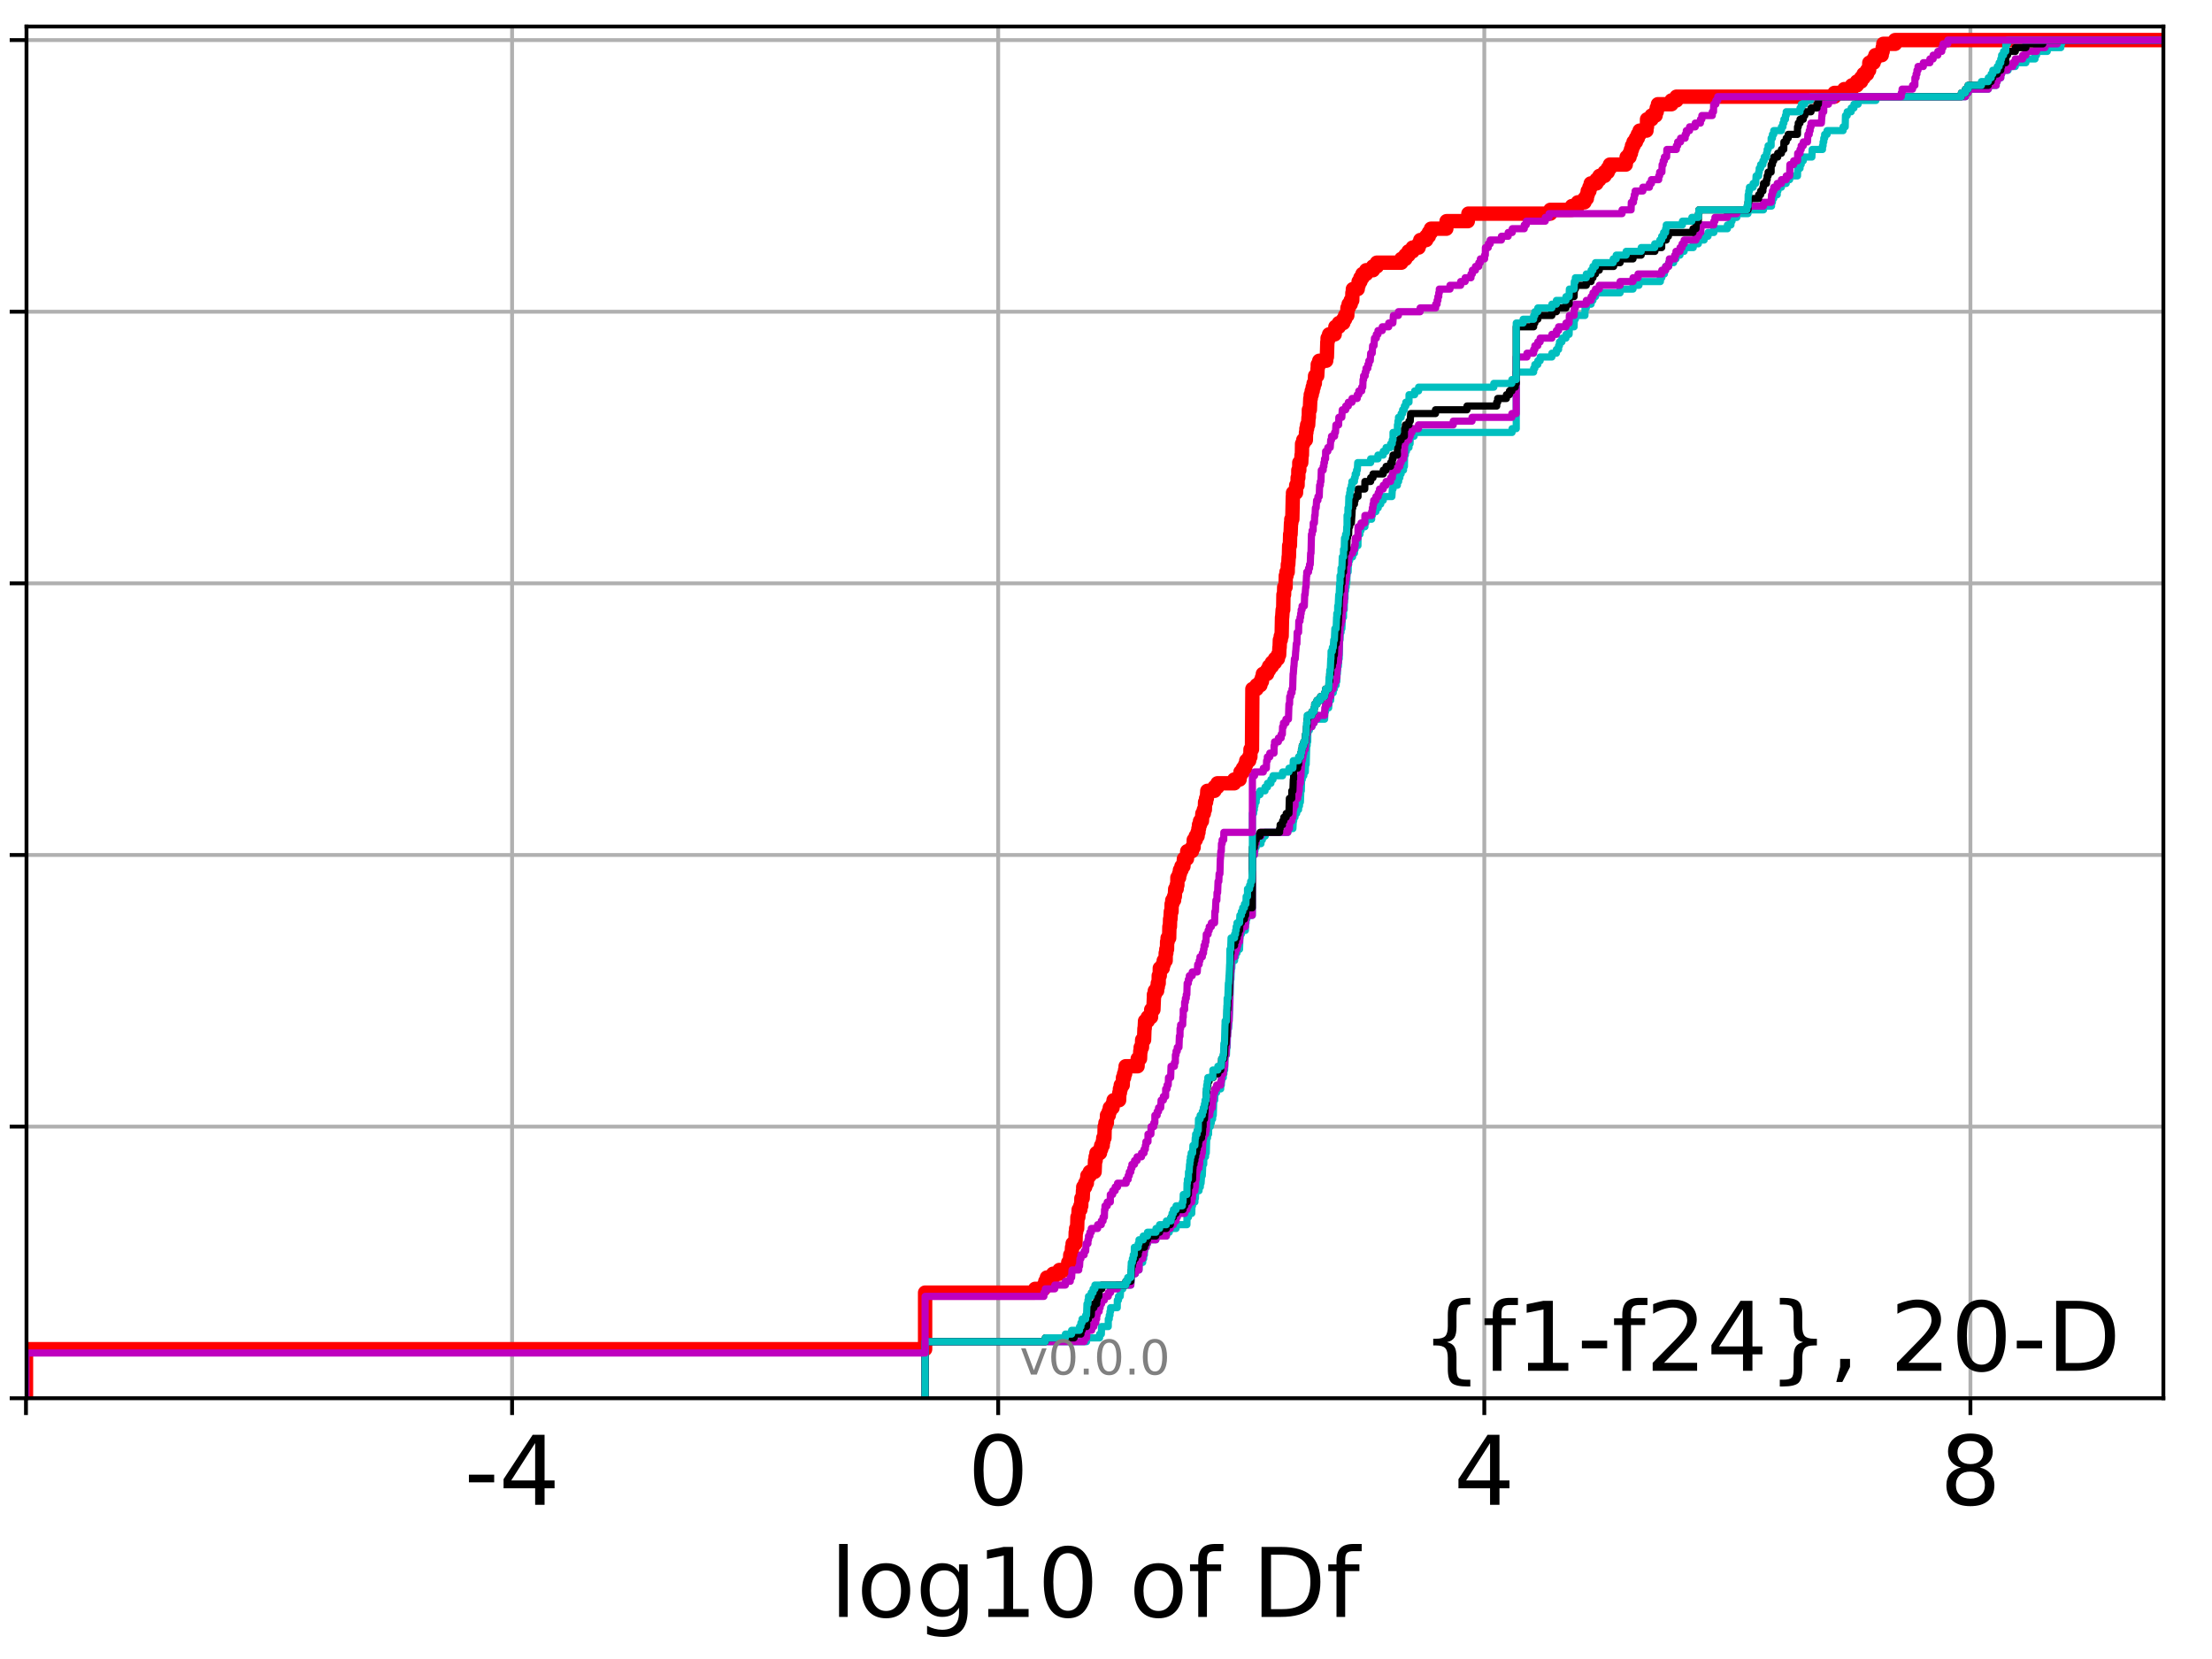 <?xml version="1.0" encoding="utf-8" standalone="no"?>
<!DOCTYPE svg PUBLIC "-//W3C//DTD SVG 1.1//EN"
  "http://www.w3.org/Graphics/SVG/1.1/DTD/svg11.dtd">
<!-- Created with matplotlib (http://matplotlib.org/) -->
<svg height="345.6pt" version="1.1" viewBox="0 0 460.8 345.6" width="460.8pt" xmlns="http://www.w3.org/2000/svg" xmlns:xlink="http://www.w3.org/1999/xlink">
 <defs>
  <style type="text/css">
*{stroke-linecap:butt;stroke-linejoin:round;}
  </style>
 </defs>
 <g id="figure_1">
  <g id="patch_1">
   <path d="M 0 345.6 
L 460.8 345.6 
L 460.8 0 
L 0 0 
z
" style="fill:#ffffff;"/>
  </g>
  <g id="axes_1">
   <g id="patch_2">
    <path d="M 5.52 291.28 
L 450.672 291.28 
L 450.672 5.52 
L 5.52 5.52 
z
" style="fill:#ffffff;"/>
   </g>
   <g id="matplotlib.axis_1">
    <g id="xtick_1">
     <g id="line2d_1">
      <path clip-path="url(#p80338d4a9e)" d="M 5.411 291.28 
L 5.411 5.52 
" style="fill:none;stroke:#b0b0b0;stroke-linecap:square;stroke-width:0.8;"/>
     </g>
     <g id="line2d_2">
      <defs>
       <path d="M 0 0 
L 0 3.5 
" id="mdfbd11bfc9" style="stroke:#000000;stroke-width:0.8;"/>
      </defs>
      <g>
       <use style="stroke:#000000;stroke-width:0.8;" x="5.411" xlink:href="#mdfbd11bfc9" y="291.28"/>
      </g>
     </g>
    </g>
    <g id="xtick_2">
     <g id="line2d_3">
      <path clip-path="url(#p80338d4a9e)" d="M 106.676 291.28 
L 106.676 5.52 
" style="fill:none;stroke:#b0b0b0;stroke-linecap:square;stroke-width:0.8;"/>
     </g>
     <g id="line2d_4">
      <g>
       <use style="stroke:#000000;stroke-width:0.8;" x="106.676" xlink:href="#mdfbd11bfc9" y="291.28"/>
      </g>
     </g>
     <g id="text_1">
      <!-- -4 -->
      <defs>
       <path d="M 4.891 31.391 
L 31.203 31.391 
L 31.203 23.391 
L 4.891 23.391 
z
" id="DejaVuSans-2d"/>
       <path d="M 37.797 64.312 
L 12.891 25.391 
L 37.797 25.391 
z
M 35.203 72.906 
L 47.609 72.906 
L 47.609 25.391 
L 58.016 25.391 
L 58.016 17.188 
L 47.609 17.188 
L 47.609 0 
L 37.797 0 
L 37.797 17.188 
L 4.891 17.188 
L 4.891 26.703 
z
" id="DejaVuSans-34"/>
      </defs>
      <g transform="translate(96.706 313.477)scale(0.2 -0.2)">
       <use xlink:href="#DejaVuSans-2d"/>
       <use x="36.084" xlink:href="#DejaVuSans-34"/>
      </g>
     </g>
    </g>
    <g id="xtick_3">
     <g id="line2d_5">
      <path clip-path="url(#p80338d4a9e)" d="M 207.942 291.28 
L 207.942 5.52 
" style="fill:none;stroke:#b0b0b0;stroke-linecap:square;stroke-width:0.8;"/>
     </g>
     <g id="line2d_6">
      <g>
       <use style="stroke:#000000;stroke-width:0.8;" x="207.942" xlink:href="#mdfbd11bfc9" y="291.28"/>
      </g>
     </g>
     <g id="text_2">
      <!-- 0 -->
      <defs>
       <path d="M 31.781 66.406 
Q 24.172 66.406 20.328 58.906 
Q 16.5 51.422 16.5 36.375 
Q 16.5 21.391 20.328 13.891 
Q 24.172 6.391 31.781 6.391 
Q 39.453 6.391 43.281 13.891 
Q 47.125 21.391 47.125 36.375 
Q 47.125 51.422 43.281 58.906 
Q 39.453 66.406 31.781 66.406 
z
M 31.781 74.219 
Q 44.047 74.219 50.516 64.516 
Q 56.984 54.828 56.984 36.375 
Q 56.984 17.969 50.516 8.266 
Q 44.047 -1.422 31.781 -1.422 
Q 19.531 -1.422 13.062 8.266 
Q 6.594 17.969 6.594 36.375 
Q 6.594 54.828 13.062 64.516 
Q 19.531 74.219 31.781 74.219 
z
" id="DejaVuSans-30"/>
      </defs>
      <g transform="translate(201.58 313.477)scale(0.2 -0.2)">
       <use xlink:href="#DejaVuSans-30"/>
      </g>
     </g>
    </g>
    <g id="xtick_4">
     <g id="line2d_7">
      <path clip-path="url(#p80338d4a9e)" d="M 309.208 291.28 
L 309.208 5.52 
" style="fill:none;stroke:#b0b0b0;stroke-linecap:square;stroke-width:0.8;"/>
     </g>
     <g id="line2d_8">
      <g>
       <use style="stroke:#000000;stroke-width:0.8;" x="309.208" xlink:href="#mdfbd11bfc9" y="291.28"/>
      </g>
     </g>
     <g id="text_3">
      <!-- 4 -->
      <g transform="translate(302.846 313.477)scale(0.2 -0.2)">
       <use xlink:href="#DejaVuSans-34"/>
      </g>
     </g>
    </g>
    <g id="xtick_5">
     <g id="line2d_9">
      <path clip-path="url(#p80338d4a9e)" d="M 410.474 291.28 
L 410.474 5.52 
" style="fill:none;stroke:#b0b0b0;stroke-linecap:square;stroke-width:0.8;"/>
     </g>
     <g id="line2d_10">
      <g>
       <use style="stroke:#000000;stroke-width:0.8;" x="410.474" xlink:href="#mdfbd11bfc9" y="291.28"/>
      </g>
     </g>
     <g id="text_4">
      <!-- 8 -->
      <defs>
       <path d="M 31.781 34.625 
Q 24.75 34.625 20.719 30.859 
Q 16.703 27.094 16.703 20.516 
Q 16.703 13.922 20.719 10.156 
Q 24.75 6.391 31.781 6.391 
Q 38.812 6.391 42.859 10.172 
Q 46.922 13.969 46.922 20.516 
Q 46.922 27.094 42.891 30.859 
Q 38.875 34.625 31.781 34.625 
z
M 21.922 38.812 
Q 15.578 40.375 12.031 44.719 
Q 8.5 49.078 8.5 55.328 
Q 8.5 64.062 14.719 69.141 
Q 20.953 74.219 31.781 74.219 
Q 42.672 74.219 48.875 69.141 
Q 55.078 64.062 55.078 55.328 
Q 55.078 49.078 51.531 44.719 
Q 48 40.375 41.703 38.812 
Q 48.828 37.156 52.797 32.312 
Q 56.781 27.484 56.781 20.516 
Q 56.781 9.906 50.312 4.234 
Q 43.844 -1.422 31.781 -1.422 
Q 19.734 -1.422 13.25 4.234 
Q 6.781 9.906 6.781 20.516 
Q 6.781 27.484 10.781 32.312 
Q 14.797 37.156 21.922 38.812 
z
M 18.312 54.391 
Q 18.312 48.734 21.844 45.562 
Q 25.391 42.391 31.781 42.391 
Q 38.141 42.391 41.719 45.562 
Q 45.312 48.734 45.312 54.391 
Q 45.312 60.062 41.719 63.234 
Q 38.141 66.406 31.781 66.406 
Q 25.391 66.406 21.844 63.234 
Q 18.312 60.062 18.312 54.391 
z
" id="DejaVuSans-38"/>
      </defs>
      <g transform="translate(404.111 313.477)scale(0.2 -0.2)">
       <use xlink:href="#DejaVuSans-38"/>
      </g>
     </g>
    </g>
    <g id="text_5">
     <!-- log10 of Df -->
     <defs>
      <path d="M 9.422 75.984 
L 18.406 75.984 
L 18.406 0 
L 9.422 0 
z
" id="DejaVuSans-6c"/>
      <path d="M 30.609 48.391 
Q 23.391 48.391 19.188 42.75 
Q 14.984 37.109 14.984 27.297 
Q 14.984 17.484 19.156 11.844 
Q 23.344 6.203 30.609 6.203 
Q 37.797 6.203 41.984 11.859 
Q 46.188 17.531 46.188 27.297 
Q 46.188 37.016 41.984 42.703 
Q 37.797 48.391 30.609 48.391 
z
M 30.609 56 
Q 42.328 56 49.016 48.375 
Q 55.719 40.766 55.719 27.297 
Q 55.719 13.875 49.016 6.219 
Q 42.328 -1.422 30.609 -1.422 
Q 18.844 -1.422 12.172 6.219 
Q 5.516 13.875 5.516 27.297 
Q 5.516 40.766 12.172 48.375 
Q 18.844 56 30.609 56 
z
" id="DejaVuSans-6f"/>
      <path d="M 45.406 27.984 
Q 45.406 37.75 41.375 43.109 
Q 37.359 48.484 30.078 48.484 
Q 22.859 48.484 18.828 43.109 
Q 14.797 37.75 14.797 27.984 
Q 14.797 18.266 18.828 12.891 
Q 22.859 7.516 30.078 7.516 
Q 37.359 7.516 41.375 12.891 
Q 45.406 18.266 45.406 27.984 
z
M 54.391 6.781 
Q 54.391 -7.172 48.188 -13.984 
Q 42 -20.797 29.203 -20.797 
Q 24.469 -20.797 20.266 -20.094 
Q 16.062 -19.391 12.109 -17.922 
L 12.109 -9.188 
Q 16.062 -11.328 19.922 -12.344 
Q 23.781 -13.375 27.781 -13.375 
Q 36.625 -13.375 41.016 -8.766 
Q 45.406 -4.156 45.406 5.172 
L 45.406 9.625 
Q 42.625 4.781 38.281 2.391 
Q 33.938 0 27.875 0 
Q 17.828 0 11.672 7.656 
Q 5.516 15.328 5.516 27.984 
Q 5.516 40.672 11.672 48.328 
Q 17.828 56 27.875 56 
Q 33.938 56 38.281 53.609 
Q 42.625 51.219 45.406 46.391 
L 45.406 54.688 
L 54.391 54.688 
z
" id="DejaVuSans-67"/>
      <path d="M 12.406 8.297 
L 28.516 8.297 
L 28.516 63.922 
L 10.984 60.406 
L 10.984 69.391 
L 28.422 72.906 
L 38.281 72.906 
L 38.281 8.297 
L 54.391 8.297 
L 54.391 0 
L 12.406 0 
z
" id="DejaVuSans-31"/>
      <path id="DejaVuSans-20"/>
      <path d="M 37.109 75.984 
L 37.109 68.5 
L 28.516 68.5 
Q 23.688 68.5 21.797 66.547 
Q 19.922 64.594 19.922 59.516 
L 19.922 54.688 
L 34.719 54.688 
L 34.719 47.703 
L 19.922 47.703 
L 19.922 0 
L 10.891 0 
L 10.891 47.703 
L 2.297 47.703 
L 2.297 54.688 
L 10.891 54.688 
L 10.891 58.5 
Q 10.891 67.625 15.141 71.797 
Q 19.391 75.984 28.609 75.984 
z
" id="DejaVuSans-66"/>
      <path d="M 19.672 64.797 
L 19.672 8.109 
L 31.594 8.109 
Q 46.688 8.109 53.688 14.938 
Q 60.688 21.781 60.688 36.531 
Q 60.688 51.172 53.688 57.984 
Q 46.688 64.797 31.594 64.797 
z
M 9.812 72.906 
L 30.078 72.906 
Q 51.266 72.906 61.172 64.094 
Q 71.094 55.281 71.094 36.531 
Q 71.094 17.672 61.125 8.828 
Q 51.172 0 30.078 0 
L 9.812 0 
z
" id="DejaVuSans-44"/>
     </defs>
     <g transform="translate(172.91 336.833)scale(0.2 -0.2)">
      <use xlink:href="#DejaVuSans-6c"/>
      <use x="27.783" xlink:href="#DejaVuSans-6f"/>
      <use x="88.965" xlink:href="#DejaVuSans-67"/>
      <use x="152.441" xlink:href="#DejaVuSans-31"/>
      <use x="216.064" xlink:href="#DejaVuSans-30"/>
      <use x="279.688" xlink:href="#DejaVuSans-20"/>
      <use x="311.475" xlink:href="#DejaVuSans-6f"/>
      <use x="372.656" xlink:href="#DejaVuSans-66"/>
      <use x="407.861" xlink:href="#DejaVuSans-20"/>
      <use x="439.648" xlink:href="#DejaVuSans-44"/>
      <use x="516.65" xlink:href="#DejaVuSans-66"/>
     </g>
    </g>
   </g>
   <g id="matplotlib.axis_2">
    <g id="ytick_1">
     <g id="line2d_11">
      <path clip-path="url(#p80338d4a9e)" d="M 5.52 291.28 
L 450.672 291.28 
" style="fill:none;stroke:#b0b0b0;stroke-linecap:square;stroke-width:0.8;"/>
     </g>
     <g id="line2d_12">
      <defs>
       <path d="M 0 0 
L -3.5 0 
" id="m32b05d3687" style="stroke:#000000;stroke-width:0.8;"/>
      </defs>
      <g>
       <use style="stroke:#000000;stroke-width:0.8;" x="5.52" xlink:href="#m32b05d3687" y="291.28"/>
      </g>
     </g>
    </g>
    <g id="ytick_2">
     <g id="line2d_13">
      <path clip-path="url(#p80338d4a9e)" d="M 5.52 234.694 
L 450.672 234.694 
" style="fill:none;stroke:#b0b0b0;stroke-linecap:square;stroke-width:0.8;"/>
     </g>
     <g id="line2d_14">
      <g>
       <use style="stroke:#000000;stroke-width:0.8;" x="5.52" xlink:href="#m32b05d3687" y="234.694"/>
      </g>
     </g>
    </g>
    <g id="ytick_3">
     <g id="line2d_15">
      <path clip-path="url(#p80338d4a9e)" d="M 5.52 178.108 
L 450.672 178.108 
" style="fill:none;stroke:#b0b0b0;stroke-linecap:square;stroke-width:0.8;"/>
     </g>
     <g id="line2d_16">
      <g>
       <use style="stroke:#000000;stroke-width:0.8;" x="5.52" xlink:href="#m32b05d3687" y="178.108"/>
      </g>
     </g>
    </g>
    <g id="ytick_4">
     <g id="line2d_17">
      <path clip-path="url(#p80338d4a9e)" d="M 5.52 121.522 
L 450.672 121.522 
" style="fill:none;stroke:#b0b0b0;stroke-linecap:square;stroke-width:0.8;"/>
     </g>
     <g id="line2d_18">
      <g>
       <use style="stroke:#000000;stroke-width:0.8;" x="5.52" xlink:href="#m32b05d3687" y="121.522"/>
      </g>
     </g>
    </g>
    <g id="ytick_5">
     <g id="line2d_19">
      <path clip-path="url(#p80338d4a9e)" d="M 5.52 64.935 
L 450.672 64.935 
" style="fill:none;stroke:#b0b0b0;stroke-linecap:square;stroke-width:0.8;"/>
     </g>
     <g id="line2d_20">
      <g>
       <use style="stroke:#000000;stroke-width:0.8;" x="5.52" xlink:href="#m32b05d3687" y="64.935"/>
      </g>
     </g>
    </g>
    <g id="ytick_6">
     <g id="line2d_21">
      <path clip-path="url(#p80338d4a9e)" d="M 5.52 8.349 
L 450.672 8.349 
" style="fill:none;stroke:#b0b0b0;stroke-linecap:square;stroke-width:0.8;"/>
     </g>
     <g id="line2d_22">
      <g>
       <use style="stroke:#000000;stroke-width:0.8;" x="5.52" xlink:href="#m32b05d3687" y="8.349"/>
      </g>
     </g>
    </g>
   </g>
   <g id="line2d_23">
    <path clip-path="url(#p80338d4a9e)" d="M 5.411 291.28 
L 5.411 281.063 
L 192.717 281.063 
L 192.717 269.274 
L 215.641 269.274 
L 215.641 268.488 
L 217.464 268.488 
L 217.464 267.702 
L 217.759 267.702 
L 217.759 266.917 
L 218.088 266.917 
L 218.088 266.131 
L 219.377 266.131 
L 219.377 265.345 
L 220.692 265.345 
L 220.692 264.559 
L 222.349 264.559 
L 222.349 263.773 
L 222.538 263.773 
L 222.538 262.987 
L 222.875 262.987 
L 222.958 261.415 
L 223.238 261.415 
L 223.327 259.843 
L 223.451 259.843 
L 223.451 259.057 
L 224.039 259.057 
L 224.091 256.7 
L 224.18 256.7 
L 224.18 255.914 
L 224.387 255.914 
L 224.455 253.556 
L 224.632 253.556 
L 224.713 251.984 
L 225.06 251.984 
L 225.06 251.198 
L 225.243 251.198 
L 225.277 249.626 
L 225.543 249.626 
L 225.607 248.054 
L 225.658 248.054 
L 225.658 247.269 
L 226.063 247.269 
L 226.063 246.483 
L 226.409 246.483 
L 226.409 245.697 
L 226.523 245.697 
L 226.523 244.911 
L 227.018 244.911 
L 227.018 244.125 
L 228.023 244.125 
L 228.116 241.767 
L 228.24 241.767 
L 228.24 240.981 
L 228.413 240.981 
L 228.413 240.195 
L 229.146 240.195 
L 229.146 239.409 
L 229.395 239.409 
L 229.395 238.623 
L 229.716 238.623 
L 229.716 237.838 
L 229.831 237.838 
L 229.831 237.052 
L 230.074 237.052 
L 230.126 234.694 
L 230.291 234.694 
L 230.291 233.908 
L 230.58 233.908 
L 230.607 232.336 
L 230.975 232.336 
L 230.975 231.55 
L 231.194 231.55 
L 231.194 230.764 
L 231.763 230.764 
L 231.763 229.978 
L 231.982 229.978 
L 231.982 229.192 
L 233.129 229.192 
L 233.181 227.621 
L 233.3 227.621 
L 233.3 226.835 
L 233.478 226.835 
L 233.478 226.049 
L 233.883 226.049 
L 233.942 224.477 
L 234.165 224.477 
L 234.165 223.691 
L 234.377 223.691 
L 234.377 222.905 
L 234.49 222.905 
L 234.49 222.119 
L 236.977 222.119 
L 237.011 220.547 
L 237.486 220.547 
L 237.543 218.975 
L 237.626 218.975 
L 237.626 218.19 
L 237.887 218.19 
L 237.933 216.618 
L 238.331 216.618 
L 238.412 214.26 
L 238.46 214.26 
L 238.538 212.688 
L 239.104 212.688 
L 239.104 211.902 
L 239.78 211.902 
L 239.818 210.33 
L 240.274 210.33 
L 240.373 207.973 
L 240.386 207.973 
L 240.386 207.187 
L 240.575 207.187 
L 240.575 206.401 
L 241.044 206.401 
L 241.044 205.615 
L 241.187 205.615 
L 241.187 204.829 
L 241.372 204.829 
L 241.388 203.257 
L 241.598 203.257 
L 241.61 201.685 
L 242.218 201.685 
L 242.218 200.899 
L 242.43 200.899 
L 242.43 200.113 
L 242.826 200.113 
L 242.84 198.542 
L 242.965 198.542 
L 242.965 197.756 
L 243.113 197.756 
L 243.129 196.184 
L 243.234 196.184 
L 243.234 195.398 
L 243.557 195.398 
L 243.607 193.04 
L 243.711 193.04 
L 243.752 191.468 
L 243.826 191.468 
L 243.909 189.897 
L 244.05 189.897 
L 244.072 188.325 
L 244.21 188.325 
L 244.21 187.539 
L 244.579 187.539 
L 244.579 186.753 
L 244.738 186.753 
L 244.818 185.181 
L 245.121 185.181 
L 245.121 184.395 
L 245.267 184.395 
L 245.273 182.823 
L 245.626 182.823 
L 245.626 182.037 
L 245.804 182.037 
L 245.804 181.251 
L 246.122 181.251 
L 246.122 180.465 
L 246.529 180.465 
L 246.636 178.894 
L 247.264 178.894 
L 247.321 177.322 
L 248.308 177.322 
L 248.308 176.536 
L 248.649 176.536 
L 248.683 174.964 
L 249.096 174.964 
L 249.096 174.178 
L 249.48 174.178 
L 249.48 173.392 
L 249.659 173.392 
L 249.659 172.606 
L 249.776 172.606 
L 249.776 171.82 
L 249.993 171.82 
L 249.993 171.034 
L 250.381 171.034 
L 250.478 169.463 
L 250.783 169.463 
L 250.783 168.677 
L 250.992 168.677 
L 251.039 167.105 
L 251.249 167.105 
L 251.249 166.319 
L 251.414 166.319 
L 251.506 164.747 
L 252.99 164.747 
L 252.99 163.961 
L 253.62 163.961 
L 253.62 163.175 
L 257.112 163.175 
L 257.112 162.389 
L 258.228 162.389 
L 258.228 161.603 
L 258.416 161.603 
L 258.416 160.818 
L 258.933 160.818 
L 258.933 160.032 
L 259.388 160.032 
L 259.388 159.246 
L 259.619 159.246 
L 259.619 158.46 
L 260.223 158.46 
L 260.223 157.674 
L 260.473 157.674 
L 260.504 156.102 
L 260.81 156.102 
L 260.896 143.527 
L 261.774 143.527 
L 261.774 142.741 
L 262.566 142.741 
L 262.566 141.955 
L 262.884 141.955 
L 262.884 141.17 
L 263.079 141.17 
L 263.079 140.384 
L 263.964 140.384 
L 263.964 139.598 
L 264.368 139.598 
L 264.368 138.812 
L 264.958 138.812 
L 264.958 138.026 
L 265.598 138.026 
L 265.598 137.24 
L 266.203 137.24 
L 266.203 136.454 
L 266.459 136.454 
L 266.529 134.882 
L 266.57 134.882 
L 266.622 133.31 
L 266.81 133.31 
L 266.81 132.524 
L 266.988 132.524 
L 267.069 128.595 
L 267.103 128.595 
L 267.208 127.023 
L 267.317 127.023 
L 267.364 123.879 
L 267.494 123.879 
L 267.525 122.308 
L 267.805 122.308 
L 267.851 119.95 
L 268.002 119.95 
L 268.002 119.164 
L 268.25 119.164 
L 268.281 117.592 
L 268.371 117.592 
L 268.452 116.02 
L 268.505 116.02 
L 268.559 113.662 
L 268.711 113.662 
L 268.762 111.305 
L 268.852 111.305 
L 268.943 108.947 
L 269.007 108.947 
L 269.007 108.161 
L 269.212 108.161 
L 269.32 103.445 
L 269.36 103.445 
L 269.36 102.66 
L 269.98 102.66 
L 270.025 101.088 
L 270.308 101.088 
L 270.325 99.516 
L 270.464 99.516 
L 270.47 97.944 
L 270.668 97.944 
L 270.668 96.372 
L 271.07 96.372 
L 271.138 94.8 
L 271.209 94.8 
L 271.246 92.443 
L 271.496 92.443 
L 271.496 91.657 
L 272.031 91.657 
L 272.062 90.085 
L 272.148 90.085 
L 272.148 89.299 
L 272.297 89.299 
L 272.297 88.513 
L 272.509 88.513 
L 272.59 86.941 
L 272.653 86.941 
L 272.667 85.369 
L 272.865 85.369 
L 272.964 83.012 
L 273.057 83.012 
L 273.057 82.226 
L 273.261 82.226 
L 273.261 81.44 
L 273.462 81.44 
L 273.462 80.654 
L 273.657 80.654 
L 273.657 79.868 
L 273.901 79.868 
L 273.957 78.296 
L 274.397 78.296 
L 274.481 76.724 
L 274.514 76.724 
L 274.514 75.938 
L 274.824 75.938 
L 274.824 75.152 
L 276.266 75.152 
L 276.266 74.366 
L 276.412 74.366 
L 276.511 71.223 
L 276.565 71.223 
L 276.565 70.437 
L 276.875 70.437 
L 276.875 69.651 
L 278.039 69.651 
L 278.039 68.865 
L 278.184 68.865 
L 278.184 68.079 
L 278.912 68.079 
L 278.912 67.293 
L 279.834 67.293 
L 279.834 66.507 
L 280.21 66.507 
L 280.21 65.721 
L 280.665 65.721 
L 280.697 64.15 
L 280.945 64.15 
L 280.945 63.364 
L 281.379 63.364 
L 281.379 62.578 
L 281.695 62.578 
L 281.732 61.006 
L 281.831 61.006 
L 281.831 60.22 
L 282.837 60.22 
L 282.837 59.434 
L 283.028 59.434 
L 283.028 58.648 
L 283.399 58.648 
L 283.399 57.862 
L 283.825 57.862 
L 283.825 57.076 
L 284.602 57.076 
L 284.602 56.29 
L 286.019 56.29 
L 286.019 55.504 
L 286.825 55.504 
L 286.825 54.719 
L 291.923 54.719 
L 291.923 53.933 
L 292.772 53.933 
L 292.772 53.147 
L 293.417 53.147 
L 293.417 52.361 
L 294.278 52.361 
L 294.278 51.575 
L 295.521 51.575 
L 295.521 50.789 
L 295.871 50.789 
L 295.871 50.003 
L 297.112 50.003 
L 297.112 49.217 
L 297.654 49.217 
L 297.654 48.431 
L 298.098 48.431 
L 298.098 47.645 
L 301.293 47.645 
L 301.346 46.073 
L 305.768 46.073 
L 305.768 45.287 
L 305.895 45.287 
L 305.895 44.502 
L 322.965 44.502 
L 322.965 43.716 
L 327.451 43.716 
L 327.451 42.93 
L 328.695 42.93 
L 328.695 42.144 
L 330.073 42.144 
L 330.073 41.358 
L 330.568 41.358 
L 330.568 40.572 
L 330.754 40.572 
L 330.754 39.786 
L 331.104 39.786 
L 331.104 39 
L 331.374 39 
L 331.374 38.214 
L 332.571 38.214 
L 332.571 37.428 
L 333.194 37.428 
L 333.194 36.642 
L 334.26 36.642 
L 334.26 35.856 
L 334.935 35.856 
L 334.935 35.071 
L 335.376 35.071 
L 335.376 34.285 
L 338.673 34.285 
L 338.673 33.499 
L 338.86 33.499 
L 338.86 32.713 
L 339.465 32.713 
L 339.465 31.927 
L 339.755 31.927 
L 339.755 31.141 
L 339.977 31.141 
L 339.977 30.355 
L 340.3 30.355 
L 340.3 29.569 
L 340.796 29.569 
L 340.796 28.783 
L 341.189 28.783 
L 341.189 27.997 
L 341.568 27.997 
L 341.568 27.211 
L 342.987 27.211 
L 342.987 26.425 
L 343.098 26.425 
L 343.109 24.854 
L 344.05 24.854 
L 344.05 24.068 
L 344.894 24.068 
L 344.894 23.282 
L 345.13 23.282 
L 345.13 22.496 
L 345.381 22.496 
L 345.381 21.71 
L 348.194 21.71 
L 348.194 20.924 
L 349.245 20.924 
L 349.245 20.138 
L 382.157 20.138 
L 382.157 19.352 
L 384.197 19.352 
L 384.197 18.566 
L 385.782 18.566 
L 385.782 17.78 
L 386.827 17.78 
L 386.827 16.994 
L 387.696 16.994 
L 387.696 16.208 
L 388.227 16.208 
L 388.227 15.423 
L 388.95 15.423 
L 388.95 14.637 
L 389.37 14.637 
L 389.415 13.065 
L 390.315 13.065 
L 390.315 12.279 
L 390.682 12.279 
L 390.682 11.493 
L 392.001 11.493 
L 392.001 10.707 
L 392.197 10.707 
L 392.197 9.921 
L 392.331 9.921 
L 392.331 9.135 
L 394.782 9.135 
L 394.782 8.349 
L 394.782 8.349 
L 450.672 8.349 
L 450.672 8.349 
" style="fill:none;stroke:#ff0000;stroke-linecap:square;stroke-width:3;"/>
   </g>
   <g id="line2d_24">
    <path clip-path="url(#p80338d4a9e)" d="M 192.717 291.28 
L 192.717 279.491 
L 226.349 279.491 
L 226.349 278.705 
L 229.061 278.705 
L 229.061 277.919 
L 229.429 277.919 
L 229.472 276.348 
L 230.868 276.348 
L 230.877 274.776 
L 231.075 274.776 
L 231.075 273.99 
L 231.231 273.99 
L 231.231 273.204 
L 231.356 273.204 
L 231.356 272.418 
L 232.737 272.418 
L 232.759 270.846 
L 232.995 270.846 
L 232.995 270.06 
L 233.364 270.06 
L 233.47 268.488 
L 233.912 268.488 
L 233.912 267.702 
L 235.569 267.702 
L 235.671 265.345 
L 236.502 265.345 
L 236.502 264.559 
L 237.274 264.559 
L 237.291 262.987 
L 238.04 262.987 
L 238.04 262.201 
L 238.252 262.201 
L 238.252 261.415 
L 238.401 261.415 
L 238.443 259.843 
L 238.792 259.843 
L 238.792 259.057 
L 239.039 259.057 
L 239.039 258.271 
L 240.785 258.271 
L 240.785 257.486 
L 242.979 257.486 
L 242.979 256.7 
L 243.58 256.7 
L 243.58 255.914 
L 244.998 255.914 
L 244.998 255.128 
L 247.255 255.128 
L 247.269 253.556 
L 247.585 253.556 
L 247.585 252.77 
L 248.269 252.77 
L 248.299 251.198 
L 248.424 251.198 
L 248.424 250.412 
L 248.915 250.412 
L 248.915 249.626 
L 249.028 249.626 
L 249.073 248.054 
L 249.78 248.054 
L 249.78 247.269 
L 250.05 247.269 
L 250.05 246.483 
L 250.207 246.483 
L 250.308 244.911 
L 250.46 244.911 
L 250.562 242.553 
L 250.753 242.553 
L 250.773 240.981 
L 251.13 240.981 
L 251.13 240.195 
L 251.286 240.195 
L 251.38 237.052 
L 251.548 237.052 
L 251.548 236.266 
L 251.764 236.266 
L 251.791 234.694 
L 252.126 234.694 
L 252.126 233.908 
L 252.343 233.908 
L 252.343 233.122 
L 252.606 233.122 
L 252.606 232.336 
L 252.745 232.336 
L 252.847 229.192 
L 253.045 229.192 
L 253.112 227.621 
L 253.447 227.621 
L 253.447 226.835 
L 254.293 226.835 
L 254.293 226.049 
L 254.425 226.049 
L 254.494 224.477 
L 254.833 224.477 
L 254.833 223.691 
L 254.959 223.691 
L 254.959 222.905 
L 255.113 222.905 
L 255.201 219.761 
L 255.486 219.761 
L 255.547 218.19 
L 255.623 218.19 
L 255.723 215.046 
L 255.779 215.046 
L 255.779 214.26 
L 255.94 214.26 
L 256.033 212.688 
L 256.051 212.688 
L 256.152 210.33 
L 256.171 210.33 
L 256.268 207.187 
L 256.283 207.187 
L 256.363 204.043 
L 256.436 204.043 
L 256.51 201.685 
L 256.616 201.685 
L 256.671 200.113 
L 257.179 200.113 
L 257.179 199.328 
L 257.389 199.328 
L 257.389 198.542 
L 257.688 198.542 
L 257.688 197.756 
L 258.217 197.756 
L 258.291 195.398 
L 258.332 195.398 
L 258.332 194.612 
L 258.603 194.612 
L 258.603 193.826 
L 259.426 193.826 
L 259.478 192.254 
L 259.588 192.254 
L 259.588 191.468 
L 259.752 191.468 
L 259.752 190.682 
L 260.866 190.682 
L 260.896 178.108 
L 261.299 178.108 
L 261.299 177.322 
L 261.43 177.322 
L 261.43 176.536 
L 261.682 176.536 
L 261.682 175.75 
L 262.685 175.75 
L 262.685 174.964 
L 262.976 174.964 
L 262.976 174.178 
L 263.566 174.178 
L 263.566 173.392 
L 268.275 173.392 
L 268.275 172.606 
L 269.332 172.606 
L 269.419 171.034 
L 269.491 171.034 
L 269.491 170.249 
L 269.773 170.249 
L 269.773 169.463 
L 270.112 169.463 
L 270.112 168.677 
L 270.514 168.677 
L 270.514 167.891 
L 270.706 167.891 
L 270.706 167.105 
L 270.893 167.105 
L 270.987 164.747 
L 271.091 164.747 
L 271.146 162.389 
L 271.285 162.389 
L 271.285 161.603 
L 271.605 161.603 
L 271.605 160.818 
L 271.913 160.818 
L 271.967 159.246 
L 272.103 159.246 
L 272.211 155.316 
L 272.301 155.316 
L 272.301 154.53 
L 272.419 154.53 
L 272.454 152.172 
L 272.76 152.172 
L 272.76 151.386 
L 273.288 151.386 
L 273.288 150.601 
L 273.749 150.601 
L 273.749 149.815 
L 275.939 149.815 
L 275.982 148.243 
L 276.136 148.243 
L 276.136 147.457 
L 276.788 147.457 
L 276.87 145.885 
L 277.204 145.885 
L 277.262 144.313 
L 277.738 144.313 
L 277.738 143.527 
L 277.975 143.527 
L 277.975 142.741 
L 278.342 142.741 
L 278.342 141.955 
L 278.475 141.955 
L 278.538 140.384 
L 278.6 140.384 
L 278.67 138.812 
L 278.805 138.812 
L 278.879 137.24 
L 278.98 137.24 
L 279.07 133.31 
L 279.153 133.31 
L 279.205 131.739 
L 279.365 131.739 
L 279.365 130.953 
L 279.546 130.953 
L 279.621 128.595 
L 279.873 128.595 
L 279.873 127.023 
L 280.029 127.023 
L 280.085 124.665 
L 280.185 124.665 
L 280.2 123.093 
L 280.311 123.093 
L 280.311 122.308 
L 280.441 122.308 
L 280.441 121.522 
L 280.558 121.522 
L 280.622 119.164 
L 280.836 119.164 
L 280.883 117.592 
L 280.956 117.592 
L 280.956 116.806 
L 281.156 116.806 
L 281.156 116.02 
L 281.767 116.02 
L 281.767 115.234 
L 282.157 115.234 
L 282.157 114.448 
L 282.307 114.448 
L 282.307 113.662 
L 282.884 113.662 
L 282.908 111.305 
L 283.297 111.305 
L 283.297 110.519 
L 283.523 110.519 
L 283.523 109.733 
L 284.336 109.733 
L 284.336 108.947 
L 284.529 108.947 
L 284.529 108.161 
L 285.741 108.161 
L 285.741 107.375 
L 285.881 107.375 
L 285.881 106.589 
L 286.627 106.589 
L 286.627 105.803 
L 287.106 105.803 
L 287.106 105.017 
L 287.63 105.017 
L 287.63 104.231 
L 288.154 104.231 
L 288.154 103.445 
L 289.955 103.445 
L 290.054 101.874 
L 290.194 101.874 
L 290.194 101.088 
L 291.1 101.088 
L 291.1 100.302 
L 291.364 100.302 
L 291.364 99.516 
L 291.615 99.516 
L 291.615 98.73 
L 291.881 98.73 
L 291.881 97.944 
L 292.376 97.944 
L 292.376 97.158 
L 292.564 97.158 
L 292.604 94.8 
L 292.771 94.8 
L 292.771 94.014 
L 292.988 94.014 
L 292.988 93.229 
L 293.516 93.229 
L 293.516 92.443 
L 293.742 92.443 
L 293.781 90.871 
L 294.588 90.871 
L 294.588 90.085 
L 314.989 90.085 
L 314.989 89.299 
L 315.864 89.299 
L 315.864 77.51 
L 319.484 77.51 
L 319.484 76.724 
L 319.738 76.724 
L 319.738 75.938 
L 320.354 75.938 
L 320.354 75.152 
L 320.841 75.152 
L 320.841 74.366 
L 323.282 74.366 
L 323.282 73.581 
L 324.226 73.581 
L 324.226 72.795 
L 324.683 72.795 
L 324.683 72.009 
L 324.87 72.009 
L 324.87 71.223 
L 325.38 71.223 
L 325.38 70.437 
L 326.219 70.437 
L 326.219 69.651 
L 326.872 69.651 
L 326.929 68.079 
L 327.911 68.079 
L 327.961 66.507 
L 328.181 66.507 
L 328.181 65.721 
L 330.17 65.721 
L 330.193 64.15 
L 330.46 64.15 
L 330.46 63.364 
L 331.457 63.364 
L 331.457 62.578 
L 331.84 62.578 
L 331.84 61.792 
L 332.368 61.792 
L 332.368 61.006 
L 337.498 61.006 
L 337.498 60.22 
L 340.187 60.22 
L 340.187 59.434 
L 341.425 59.434 
L 341.425 58.648 
L 345.89 58.648 
L 345.89 57.862 
L 346.179 57.862 
L 346.179 57.076 
L 346.725 57.076 
L 346.725 56.29 
L 346.98 56.29 
L 346.98 55.504 
L 347.608 55.504 
L 347.608 54.719 
L 348.642 54.719 
L 348.642 53.933 
L 349.137 53.933 
L 349.137 53.147 
L 349.973 53.147 
L 349.973 52.361 
L 350.839 52.361 
L 350.839 51.575 
L 352.732 51.575 
L 352.732 50.789 
L 353.795 50.789 
L 353.795 50.003 
L 355.005 50.003 
L 355.005 49.217 
L 355.814 49.217 
L 355.814 48.431 
L 357.029 48.431 
L 357.029 47.645 
L 359.851 47.645 
L 359.851 46.859 
L 360.587 46.859 
L 360.587 46.073 
L 360.818 46.073 
L 360.818 45.287 
L 361.809 45.287 
L 361.809 44.502 
L 364.131 44.502 
L 364.131 43.716 
L 367.374 43.716 
L 367.374 42.93 
L 369.047 42.93 
L 369.047 42.144 
L 369.229 42.144 
L 369.229 41.358 
L 369.501 41.358 
L 369.501 40.572 
L 370.226 40.572 
L 370.226 39.786 
L 370.377 39.786 
L 370.377 39 
L 371.103 39 
L 371.103 38.214 
L 372.103 38.214 
L 372.103 37.428 
L 372.817 37.428 
L 372.817 36.642 
L 374.454 36.642 
L 374.493 35.071 
L 374.978 35.071 
L 374.978 34.285 
L 375.221 34.285 
L 375.221 33.499 
L 375.657 33.499 
L 375.657 32.713 
L 377.448 32.713 
L 377.506 31.141 
L 379.655 31.141 
L 379.655 30.355 
L 379.782 30.355 
L 379.782 29.569 
L 379.927 29.569 
L 379.927 28.783 
L 380.107 28.783 
L 380.107 27.997 
L 380.613 27.997 
L 380.613 27.211 
L 383.949 27.211 
L 383.949 26.425 
L 384.391 26.425 
L 384.444 24.068 
L 384.808 24.068 
L 384.808 23.282 
L 385.637 23.282 
L 385.637 22.496 
L 386.215 22.496 
L 386.215 21.71 
L 387.08 21.71 
L 387.08 20.924 
L 390.785 20.924 
L 390.785 20.138 
L 409.44 20.138 
L 409.44 19.352 
L 409.989 19.352 
L 409.989 18.566 
L 414.199 18.566 
L 414.199 17.78 
L 415.84 17.78 
L 415.84 16.994 
L 416.065 16.994 
L 416.065 16.208 
L 416.794 16.208 
L 416.794 15.423 
L 416.973 15.423 
L 416.973 14.637 
L 418.325 14.637 
L 418.325 13.851 
L 419.821 13.851 
L 419.821 13.065 
L 422.024 13.065 
L 422.024 12.279 
L 423.934 12.279 
L 423.934 11.493 
L 424.251 11.493 
L 424.251 10.707 
L 426.482 10.707 
L 426.482 9.921 
L 429.307 9.921 
L 429.307 9.135 
L 429.469 9.135 
L 429.469 8.349 
L 429.469 8.349 
L 450.672 8.349 
L 450.672 8.349 
" style="fill:none;stroke:#00bfbf;stroke-linecap:square;stroke-width:1.5;"/>
   </g>
   <g id="line2d_25">
    <path clip-path="url(#p80338d4a9e)" d="M 192.717 291.28 
L 192.717 279.491 
L 225.858 279.491 
L 225.858 278.705 
L 226.349 278.705 
L 226.437 277.133 
L 227.414 277.133 
L 227.414 276.348 
L 227.873 276.348 
L 227.873 275.562 
L 228.273 275.562 
L 228.273 274.776 
L 228.452 274.776 
L 228.452 273.99 
L 228.565 273.99 
L 228.565 273.204 
L 228.977 273.204 
L 228.977 272.418 
L 229.181 272.418 
L 229.181 271.632 
L 229.472 271.632 
L 229.472 270.846 
L 230.049 270.846 
L 230.049 270.06 
L 230.877 270.06 
L 230.877 269.274 
L 231.356 269.274 
L 231.356 268.488 
L 232.759 268.488 
L 232.759 267.702 
L 235.569 267.702 
L 235.671 265.345 
L 236.502 265.345 
L 236.502 264.559 
L 237.274 264.559 
L 237.343 262.201 
L 238.04 262.201 
L 238.04 261.415 
L 238.252 261.415 
L 238.252 260.629 
L 238.401 260.629 
L 238.401 259.843 
L 238.732 259.843 
L 238.732 259.057 
L 239.039 259.057 
L 239.039 258.271 
L 240.785 258.271 
L 240.785 257.486 
L 242.979 257.486 
L 243.009 255.914 
L 243.794 255.914 
L 243.794 255.128 
L 244.449 255.128 
L 244.449 254.342 
L 244.998 254.342 
L 244.998 253.556 
L 245.267 253.556 
L 245.267 252.77 
L 246.803 252.77 
L 246.803 251.984 
L 247.269 251.984 
L 247.269 251.198 
L 247.585 251.198 
L 247.585 250.412 
L 248.269 250.412 
L 248.269 249.626 
L 248.424 249.626 
L 248.444 248.054 
L 248.915 248.054 
L 248.915 247.269 
L 249.028 247.269 
L 249.073 245.697 
L 249.206 245.697 
L 249.249 244.125 
L 249.4 244.125 
L 249.4 243.339 
L 249.78 243.339 
L 249.78 242.553 
L 249.898 242.553 
L 249.941 240.981 
L 250.308 240.981 
L 250.308 240.195 
L 250.46 240.195 
L 250.562 237.838 
L 250.624 237.838 
L 250.624 237.052 
L 250.753 237.052 
L 250.753 236.266 
L 251.13 236.266 
L 251.13 235.48 
L 251.283 235.48 
L 251.38 232.336 
L 252.009 232.336 
L 252.009 231.55 
L 252.126 231.55 
L 252.126 230.764 
L 252.543 230.764 
L 252.606 229.192 
L 252.745 229.192 
L 252.847 227.621 
L 253.045 227.621 
L 253.045 226.835 
L 253.447 226.835 
L 253.447 226.049 
L 254.293 226.049 
L 254.293 225.263 
L 254.425 225.263 
L 254.494 223.691 
L 254.833 223.691 
L 254.833 222.905 
L 254.959 222.905 
L 254.959 222.119 
L 255.113 222.119 
L 255.188 219.761 
L 255.399 219.761 
L 255.486 218.19 
L 255.547 218.19 
L 255.638 215.832 
L 255.723 215.832 
L 255.779 214.26 
L 255.839 214.26 
L 255.94 212.688 
L 256.033 212.688 
L 256.121 209.544 
L 256.152 209.544 
L 256.247 204.043 
L 256.283 204.043 
L 256.342 202.471 
L 256.417 202.471 
L 256.51 199.328 
L 257.179 199.328 
L 257.179 198.542 
L 257.389 198.542 
L 257.389 197.756 
L 257.688 197.756 
L 257.688 196.97 
L 257.881 196.97 
L 257.881 196.184 
L 258.217 196.184 
L 258.291 194.612 
L 258.332 194.612 
L 258.332 193.826 
L 258.603 193.826 
L 258.603 193.04 
L 259.426 193.04 
L 259.478 191.468 
L 259.588 191.468 
L 259.588 190.682 
L 260.866 190.682 
L 260.896 178.108 
L 261.299 178.108 
L 261.351 176.536 
L 261.43 176.536 
L 261.43 175.75 
L 261.682 175.75 
L 261.719 174.178 
L 262.685 174.178 
L 262.685 173.392 
L 268.275 173.392 
L 268.275 172.606 
L 268.6 172.606 
L 268.69 171.034 
L 269.103 171.034 
L 269.103 170.249 
L 269.332 170.249 
L 269.419 168.677 
L 269.491 168.677 
L 269.491 167.891 
L 269.773 167.891 
L 269.8 166.319 
L 270.335 166.319 
L 270.335 165.533 
L 270.514 165.533 
L 270.514 164.747 
L 270.639 164.747 
L 270.706 163.175 
L 270.893 163.175 
L 270.952 161.603 
L 271.01 161.603 
L 271.102 159.246 
L 271.125 159.246 
L 271.125 158.46 
L 271.285 158.46 
L 271.285 157.674 
L 271.438 157.674 
L 271.438 156.888 
L 271.605 156.888 
L 271.605 156.102 
L 271.913 156.102 
L 271.967 154.53 
L 272.103 154.53 
L 272.171 152.958 
L 272.301 152.958 
L 272.301 152.172 
L 272.435 152.172 
L 272.435 151.386 
L 273.288 151.386 
L 273.288 150.601 
L 273.749 150.601 
L 273.749 149.815 
L 274.359 149.815 
L 274.359 149.029 
L 275.939 149.029 
L 275.982 147.457 
L 276.136 147.457 
L 276.136 146.671 
L 276.788 146.671 
L 276.87 145.099 
L 277.204 145.099 
L 277.262 143.527 
L 277.738 143.527 
L 277.738 142.741 
L 277.975 142.741 
L 277.975 141.955 
L 278.342 141.955 
L 278.342 141.17 
L 278.475 141.17 
L 278.538 139.598 
L 278.6 139.598 
L 278.67 138.026 
L 278.805 138.026 
L 278.879 136.454 
L 278.938 136.454 
L 279.045 133.31 
L 279.068 133.31 
L 279.153 130.953 
L 279.205 130.953 
L 279.205 130.167 
L 279.365 130.167 
L 279.365 129.381 
L 279.546 129.381 
L 279.621 127.023 
L 279.873 127.023 
L 279.873 125.451 
L 280.029 125.451 
L 280.085 123.093 
L 280.144 123.093 
L 280.185 121.522 
L 280.311 121.522 
L 280.311 120.736 
L 280.441 120.736 
L 280.441 119.95 
L 280.558 119.95 
L 280.622 117.592 
L 280.883 117.592 
L 280.956 116.02 
L 281.156 116.02 
L 281.156 115.234 
L 281.767 115.234 
L 281.767 114.448 
L 282.157 114.448 
L 282.157 113.662 
L 282.307 113.662 
L 282.316 112.091 
L 282.884 112.091 
L 282.908 109.733 
L 283.523 109.733 
L 283.523 108.947 
L 284.304 108.947 
L 284.336 107.375 
L 285.741 107.375 
L 285.741 106.589 
L 285.881 106.589 
L 285.881 105.803 
L 286.022 105.803 
L 286.022 105.017 
L 286.161 105.017 
L 286.161 104.231 
L 286.627 104.231 
L 286.627 103.445 
L 287.106 103.445 
L 287.106 102.66 
L 287.382 102.66 
L 287.382 101.874 
L 288.154 101.874 
L 288.154 101.088 
L 288.746 101.088 
L 288.746 100.302 
L 289.692 100.302 
L 289.692 99.516 
L 290.054 99.516 
L 290.054 98.73 
L 290.194 98.73 
L 290.194 97.944 
L 291.1 97.944 
L 291.1 97.158 
L 291.615 97.158 
L 291.615 96.372 
L 291.881 96.372 
L 291.881 95.586 
L 292.379 95.586 
L 292.379 94.8 
L 292.556 94.8 
L 292.603 92.443 
L 292.771 92.443 
L 292.771 91.657 
L 293.516 91.657 
L 293.516 90.871 
L 293.781 90.871 
L 293.781 90.085 
L 294.136 90.085 
L 294.136 89.299 
L 295.488 89.299 
L 295.488 88.513 
L 302.736 88.513 
L 302.736 87.727 
L 306.653 87.727 
L 306.653 86.941 
L 314.947 86.941 
L 314.947 86.155 
L 315.864 86.155 
L 315.864 74.366 
L 318.093 74.366 
L 318.093 73.581 
L 319.484 73.581 
L 319.484 72.795 
L 319.738 72.795 
L 319.738 72.009 
L 320.354 72.009 
L 320.354 71.223 
L 320.841 71.223 
L 320.841 70.437 
L 323.282 70.437 
L 323.282 69.651 
L 324.226 69.651 
L 324.226 68.865 
L 324.683 68.865 
L 324.683 68.079 
L 326.219 68.079 
L 326.219 67.293 
L 326.872 67.293 
L 326.929 65.721 
L 327.911 65.721 
L 327.961 64.15 
L 328.181 64.15 
L 328.181 63.364 
L 330.46 63.364 
L 330.46 62.578 
L 331.457 62.578 
L 331.457 61.792 
L 331.84 61.792 
L 331.84 61.006 
L 332.368 61.006 
L 332.368 60.22 
L 333.157 60.22 
L 333.157 59.434 
L 337.498 59.434 
L 337.498 58.648 
L 340.187 58.648 
L 340.187 57.862 
L 341.233 57.862 
L 341.233 57.076 
L 346.179 57.076 
L 346.179 56.29 
L 346.98 56.29 
L 346.98 55.504 
L 347.608 55.504 
L 347.608 54.719 
L 347.757 54.719 
L 347.757 53.933 
L 348.876 53.933 
L 348.876 53.147 
L 349.137 53.147 
L 349.137 52.361 
L 349.973 52.361 
L 349.973 51.575 
L 350.411 51.575 
L 350.411 50.789 
L 350.839 50.789 
L 350.839 50.003 
L 353.309 50.003 
L 353.309 49.217 
L 353.815 49.217 
L 353.815 48.431 
L 354.298 48.431 
L 354.389 46.859 
L 357.029 46.859 
L 357.029 46.073 
L 357.256 46.073 
L 357.256 45.287 
L 359.851 45.287 
L 359.851 44.502 
L 361.809 44.502 
L 361.809 43.716 
L 364.131 43.716 
L 364.131 42.93 
L 367.374 42.93 
L 367.374 42.144 
L 368.957 42.144 
L 369.047 40.572 
L 369.229 40.572 
L 369.229 39.786 
L 369.501 39.786 
L 369.501 39 
L 370.226 39 
L 370.226 38.214 
L 371.103 38.214 
L 371.103 37.428 
L 372.103 37.428 
L 372.103 36.642 
L 372.817 36.642 
L 372.867 34.285 
L 373.651 34.285 
L 373.651 33.499 
L 374.454 33.499 
L 374.493 31.927 
L 374.978 31.927 
L 374.978 31.141 
L 375.221 31.141 
L 375.221 30.355 
L 375.657 30.355 
L 375.657 29.569 
L 376.53 29.569 
L 376.619 27.997 
L 376.9 27.997 
L 376.9 27.211 
L 377.088 27.211 
L 377.088 26.425 
L 377.268 26.425 
L 377.268 25.64 
L 379.426 25.64 
L 379.531 24.068 
L 379.576 24.068 
L 379.576 23.282 
L 379.916 23.282 
L 379.927 21.71 
L 380.905 21.71 
L 380.905 20.924 
L 382.052 20.924 
L 382.052 20.138 
L 409.44 20.138 
L 409.44 19.352 
L 409.989 19.352 
L 409.989 18.566 
L 414.199 18.566 
L 414.199 17.78 
L 415.84 17.78 
L 415.84 16.994 
L 416.065 16.994 
L 416.065 16.208 
L 416.794 16.208 
L 416.794 15.423 
L 416.973 15.423 
L 416.973 14.637 
L 418.135 14.637 
L 418.135 13.851 
L 419.287 13.851 
L 419.287 13.065 
L 419.821 13.065 
L 419.821 12.279 
L 421.358 12.279 
L 421.358 11.493 
L 422.024 11.493 
L 422.024 10.707 
L 424.251 10.707 
L 424.251 9.921 
L 426 9.921 
L 426 9.135 
L 428.566 9.135 
L 428.566 8.349 
L 428.566 8.349 
L 450.672 8.349 
L 450.672 8.349 
" style="fill:none;stroke:#bf00bf;stroke-linecap:square;stroke-width:1.5;"/>
   </g>
   <g id="line2d_26">
    <path clip-path="url(#p80338d4a9e)" d="M 192.717 291.28 
L 192.717 279.491 
L 217.759 279.491 
L 217.759 278.705 
L 223.757 278.705 
L 223.757 277.919 
L 225.174 277.919 
L 225.174 277.133 
L 225.417 277.133 
L 225.417 276.348 
L 226.349 276.348 
L 226.437 274.776 
L 226.755 274.776 
L 226.755 273.99 
L 227.325 273.99 
L 227.414 272.418 
L 227.873 272.418 
L 227.873 271.632 
L 228.452 271.632 
L 228.452 270.846 
L 228.565 270.846 
L 228.565 270.06 
L 228.891 270.06 
L 228.977 268.488 
L 229.534 268.488 
L 229.534 267.702 
L 234.53 267.702 
L 234.53 266.917 
L 235.569 266.917 
L 235.671 264.559 
L 235.731 264.559 
L 235.731 263.773 
L 235.895 263.773 
L 235.895 262.987 
L 236.083 262.987 
L 236.083 262.201 
L 236.502 262.201 
L 236.502 261.415 
L 237.101 261.415 
L 237.101 260.629 
L 237.274 260.629 
L 237.274 259.843 
L 238.401 259.843 
L 238.401 259.057 
L 238.732 259.057 
L 238.732 258.271 
L 239.039 258.271 
L 239.039 257.486 
L 240.785 257.486 
L 240.785 256.7 
L 241.565 256.7 
L 241.565 255.914 
L 242.979 255.914 
L 242.979 255.128 
L 243.794 255.128 
L 243.794 254.342 
L 243.959 254.342 
L 243.959 253.556 
L 244.449 253.556 
L 244.449 252.77 
L 244.998 252.77 
L 244.998 251.984 
L 246.451 251.984 
L 246.451 251.198 
L 246.803 251.198 
L 246.803 250.412 
L 247.269 250.412 
L 247.286 248.84 
L 247.568 248.84 
L 247.585 247.269 
L 247.803 247.269 
L 247.838 245.697 
L 248.424 245.697 
L 248.507 243.339 
L 248.54 243.339 
L 248.54 242.553 
L 248.736 242.553 
L 248.736 241.767 
L 248.915 241.767 
L 248.915 240.981 
L 249.073 240.981 
L 249.073 240.195 
L 249.249 240.195 
L 249.249 239.409 
L 249.404 239.409 
L 249.404 238.623 
L 249.662 238.623 
L 249.662 237.838 
L 249.78 237.838 
L 249.78 237.052 
L 250.308 237.052 
L 250.308 236.266 
L 250.46 236.266 
L 250.562 234.694 
L 250.63 234.694 
L 250.631 233.122 
L 250.909 233.122 
L 250.997 231.55 
L 251.034 231.55 
L 251.043 229.978 
L 251.252 229.978 
L 251.286 227.621 
L 251.38 227.621 
L 251.38 226.835 
L 251.497 226.835 
L 251.497 226.049 
L 251.618 226.049 
L 251.618 225.263 
L 251.876 225.263 
L 251.876 224.477 
L 252.745 224.477 
L 252.745 223.691 
L 253.704 223.691 
L 253.704 222.905 
L 254.293 222.905 
L 254.293 222.119 
L 254.425 222.119 
L 254.494 220.547 
L 254.959 220.547 
L 254.959 219.761 
L 255.113 219.761 
L 255.188 217.404 
L 255.399 217.404 
L 255.486 215.832 
L 255.547 215.832 
L 255.639 210.33 
L 255.76 210.33 
L 255.839 207.973 
L 255.89 207.973 
L 255.89 207.187 
L 256.051 207.187 
L 256.152 203.257 
L 256.179 203.257 
L 256.283 200.113 
L 256.293 200.113 
L 256.342 198.542 
L 256.434 198.542 
L 256.436 196.97 
L 257.179 196.97 
L 257.179 196.184 
L 257.389 196.184 
L 257.389 195.398 
L 257.688 195.398 
L 257.688 194.612 
L 257.944 194.612 
L 257.944 193.826 
L 258.217 193.826 
L 258.291 192.254 
L 258.603 192.254 
L 258.603 191.468 
L 259.237 191.468 
L 259.237 190.682 
L 259.478 190.682 
L 259.588 189.111 
L 260.866 189.111 
L 260.896 176.536 
L 261.299 176.536 
L 261.299 175.75 
L 261.43 175.75 
L 261.43 174.964 
L 261.682 174.964 
L 261.682 174.178 
L 262.496 174.178 
L 262.496 173.392 
L 266.56 173.392 
L 266.56 172.606 
L 266.681 172.606 
L 266.681 171.82 
L 267.181 171.82 
L 267.181 171.034 
L 267.442 171.034 
L 267.442 170.249 
L 267.938 170.249 
L 267.938 169.463 
L 268.509 169.463 
L 268.6 166.319 
L 269.099 166.319 
L 269.103 164.747 
L 269.332 164.747 
L 269.419 162.389 
L 269.471 162.389 
L 269.515 160.032 
L 270.309 160.032 
L 270.309 159.246 
L 270.514 159.246 
L 270.591 157.674 
L 270.952 157.674 
L 270.952 156.888 
L 271.125 156.888 
L 271.125 156.102 
L 271.285 156.102 
L 271.285 155.316 
L 271.605 155.316 
L 271.605 154.53 
L 271.913 154.53 
L 271.967 152.958 
L 272.103 152.958 
L 272.171 151.386 
L 272.291 151.386 
L 272.301 149.815 
L 272.435 149.815 
L 272.435 149.029 
L 273.288 149.029 
L 273.288 148.243 
L 273.749 148.243 
L 273.749 147.457 
L 273.877 147.457 
L 273.877 146.671 
L 274.359 146.671 
L 274.359 145.885 
L 275.09 145.885 
L 275.09 145.099 
L 275.939 145.099 
L 275.939 144.313 
L 276.136 144.313 
L 276.136 143.527 
L 276.788 143.527 
L 276.87 141.955 
L 276.99 141.955 
L 277.01 140.384 
L 277.204 140.384 
L 277.262 138.812 
L 277.552 138.812 
L 277.552 138.026 
L 277.738 138.026 
L 277.842 136.454 
L 277.975 136.454 
L 278.08 134.096 
L 278.342 134.096 
L 278.342 133.31 
L 278.475 133.31 
L 278.538 131.739 
L 278.6 131.739 
L 278.67 130.167 
L 278.769 130.167 
L 278.879 127.809 
L 278.938 127.809 
L 279.045 124.665 
L 279.068 124.665 
L 279.153 123.093 
L 279.347 123.093 
L 279.365 121.522 
L 279.546 121.522 
L 279.621 119.164 
L 279.873 119.164 
L 279.873 117.592 
L 280.029 117.592 
L 280.085 115.234 
L 280.311 115.234 
L 280.311 114.448 
L 280.558 114.448 
L 280.622 112.091 
L 280.697 112.091 
L 280.697 111.305 
L 280.946 111.305 
L 280.995 109.733 
L 281.156 109.733 
L 281.156 108.947 
L 281.511 108.947 
L 281.618 107.375 
L 281.628 107.375 
L 281.699 105.803 
L 281.808 105.803 
L 281.808 105.017 
L 282.156 105.017 
L 282.156 104.231 
L 282.316 104.231 
L 282.316 103.445 
L 282.902 103.445 
L 282.908 101.874 
L 284.304 101.874 
L 284.336 100.302 
L 285.531 100.302 
L 285.531 99.516 
L 286.022 99.516 
L 286.022 98.73 
L 288.154 98.73 
L 288.154 97.944 
L 288.746 97.944 
L 288.746 97.158 
L 289.692 97.158 
L 289.692 96.372 
L 290.031 96.372 
L 290.031 95.586 
L 290.194 95.586 
L 290.194 94.8 
L 291.1 94.8 
L 291.11 93.229 
L 291.211 93.229 
L 291.211 92.443 
L 291.327 92.443 
L 291.327 91.657 
L 291.881 91.657 
L 291.881 90.871 
L 292.556 90.871 
L 292.564 89.299 
L 292.771 89.299 
L 292.771 88.513 
L 293.516 88.513 
L 293.516 87.727 
L 293.781 87.727 
L 293.866 86.155 
L 299.037 86.155 
L 299.037 85.369 
L 305.6 85.369 
L 305.6 84.583 
L 311.79 84.583 
L 311.79 83.797 
L 311.995 83.797 
L 311.995 83.012 
L 313.818 83.012 
L 313.818 82.226 
L 314.444 82.226 
L 314.444 81.44 
L 314.947 81.44 
L 314.947 80.654 
L 315.662 80.654 
L 315.662 79.868 
L 315.864 79.868 
L 315.864 68.079 
L 319.484 68.079 
L 319.484 67.293 
L 319.738 67.293 
L 319.738 66.507 
L 320.354 66.507 
L 320.354 65.721 
L 323.282 65.721 
L 323.282 64.935 
L 324.226 64.935 
L 324.226 64.15 
L 326.219 64.15 
L 326.219 63.364 
L 326.872 63.364 
L 326.929 61.792 
L 327.911 61.792 
L 327.961 60.22 
L 328.181 60.22 
L 328.181 59.434 
L 330.46 59.434 
L 330.46 58.648 
L 331.457 58.648 
L 331.457 57.862 
L 331.84 57.862 
L 331.84 57.076 
L 332.368 57.076 
L 332.368 56.29 
L 333.157 56.29 
L 333.157 55.504 
L 336.152 55.504 
L 336.152 54.719 
L 337.498 54.719 
L 337.498 53.933 
L 340.187 53.933 
L 340.187 53.147 
L 341.891 53.147 
L 341.891 52.361 
L 344.747 52.361 
L 344.747 51.575 
L 346.157 51.575 
L 346.179 50.003 
L 347.115 50.003 
L 347.115 49.217 
L 347.564 49.217 
L 347.564 48.431 
L 352.685 48.431 
L 352.685 47.645 
L 353.309 47.645 
L 353.402 46.073 
L 353.794 46.073 
L 353.815 44.502 
L 353.912 44.502 
L 353.912 43.716 
L 364.131 43.716 
L 364.14 42.144 
L 364.299 42.144 
L 364.299 41.358 
L 366.358 41.358 
L 366.358 40.572 
L 366.769 40.572 
L 366.769 39.786 
L 367.244 39.786 
L 367.244 39 
L 367.374 39 
L 367.374 38.214 
L 367.982 38.214 
L 367.982 37.428 
L 368.132 37.428 
L 368.132 36.642 
L 368.332 36.642 
L 368.332 35.856 
L 368.957 35.856 
L 368.961 34.285 
L 369.229 34.285 
L 369.229 33.499 
L 369.501 33.499 
L 369.501 32.713 
L 370.328 32.713 
L 370.328 31.927 
L 371.103 31.927 
L 371.103 31.141 
L 371.589 31.141 
L 371.62 29.569 
L 372.103 29.569 
L 372.103 28.783 
L 372.512 28.783 
L 372.512 27.997 
L 374.439 27.997 
L 374.454 26.425 
L 374.61 26.425 
L 374.61 25.64 
L 374.978 25.64 
L 374.978 24.854 
L 375.657 24.854 
L 375.657 24.068 
L 375.978 24.068 
L 375.978 23.282 
L 377.268 23.282 
L 377.268 22.496 
L 378.52 22.496 
L 378.52 21.71 
L 378.805 21.71 
L 378.879 20.138 
L 408.588 20.138 
L 408.588 19.352 
L 409.44 19.352 
L 409.44 18.566 
L 409.989 18.566 
L 409.989 17.78 
L 414.199 17.78 
L 414.199 16.994 
L 414.796 16.994 
L 414.796 16.208 
L 415.139 16.208 
L 415.139 15.423 
L 416.065 15.423 
L 416.065 14.637 
L 416.794 14.637 
L 416.794 13.851 
L 416.973 13.851 
L 416.973 13.065 
L 417.829 13.065 
L 417.856 11.493 
L 418.211 11.493 
L 418.211 10.707 
L 419.833 10.707 
L 419.833 9.921 
L 422.024 9.921 
L 422.024 9.135 
L 425.563 9.135 
L 425.563 8.349 
L 425.563 8.349 
L 450.672 8.349 
L 450.672 8.349 
" style="fill:none;stroke:#000000;stroke-linecap:square;stroke-width:1.5;"/>
   </g>
   <g id="line2d_27">
    <path clip-path="url(#p80338d4a9e)" d="M 192.717 291.28 
L 192.717 279.491 
L 217.759 279.491 
L 217.759 278.705 
L 221.94 278.705 
L 221.94 277.919 
L 223.238 277.919 
L 223.238 277.133 
L 224.889 277.133 
L 224.889 276.348 
L 225.174 276.348 
L 225.174 275.562 
L 225.417 275.562 
L 225.417 274.776 
L 226.164 274.776 
L 226.164 273.99 
L 226.349 273.99 
L 226.437 271.632 
L 226.638 271.632 
L 226.638 270.846 
L 226.755 270.846 
L 226.755 270.06 
L 227.325 270.06 
L 227.325 269.274 
L 227.708 269.274 
L 227.708 268.488 
L 228.089 268.488 
L 228.089 267.702 
L 234.53 267.702 
L 234.53 266.917 
L 234.923 266.917 
L 234.923 266.131 
L 235.569 266.131 
L 235.671 262.987 
L 235.895 262.987 
L 235.895 262.201 
L 236.083 262.201 
L 236.083 261.415 
L 236.285 261.415 
L 236.304 259.843 
L 237.101 259.843 
L 237.101 259.057 
L 237.274 259.057 
L 237.274 258.271 
L 238.156 258.271 
L 238.156 257.486 
L 239.039 257.486 
L 239.039 256.7 
L 240.815 256.7 
L 240.815 255.914 
L 241.565 255.914 
L 241.565 255.128 
L 242.979 255.128 
L 242.979 254.342 
L 243.959 254.342 
L 243.959 253.556 
L 244.162 253.556 
L 244.162 252.77 
L 244.449 252.77 
L 244.449 251.984 
L 244.998 251.984 
L 244.998 251.198 
L 246.302 251.198 
L 246.302 250.412 
L 246.451 250.412 
L 246.493 248.84 
L 247.245 248.84 
L 247.286 246.483 
L 247.362 246.483 
L 247.362 245.697 
L 247.568 245.697 
L 247.585 244.125 
L 247.714 244.125 
L 247.803 242.553 
L 247.876 242.553 
L 247.876 241.767 
L 247.987 241.767 
L 247.987 240.981 
L 248.145 240.981 
L 248.145 240.195 
L 248.444 240.195 
L 248.507 238.623 
L 248.915 238.623 
L 248.991 237.052 
L 249.073 237.052 
L 249.073 236.266 
L 249.376 236.266 
L 249.376 235.48 
L 249.617 235.48 
L 249.669 233.122 
L 250.018 233.122 
L 250.018 232.336 
L 250.46 232.336 
L 250.46 231.55 
L 250.678 231.55 
L 250.678 230.764 
L 250.909 230.764 
L 250.909 229.978 
L 251.034 229.978 
L 251.034 229.192 
L 251.252 229.192 
L 251.286 226.835 
L 251.38 226.835 
L 251.38 226.049 
L 251.497 226.049 
L 251.497 225.263 
L 251.618 225.263 
L 251.618 224.477 
L 252.65 224.477 
L 252.652 222.905 
L 253.704 222.905 
L 253.704 222.119 
L 254.425 222.119 
L 254.494 220.547 
L 254.767 220.547 
L 254.767 219.761 
L 254.883 219.761 
L 254.959 217.404 
L 255.081 217.404 
L 255.188 213.474 
L 255.212 213.474 
L 255.212 212.688 
L 255.486 212.688 
L 255.581 209.544 
L 255.623 209.544 
L 255.638 207.973 
L 255.779 207.973 
L 255.89 204.829 
L 255.947 204.829 
L 256.042 203.257 
L 256.065 203.257 
L 256.157 200.899 
L 256.179 200.899 
L 256.213 197.756 
L 256.374 197.756 
L 256.452 195.398 
L 257.179 195.398 
L 257.179 194.612 
L 257.389 194.612 
L 257.389 193.826 
L 257.517 193.826 
L 257.517 193.04 
L 257.688 193.04 
L 257.688 192.254 
L 258.217 192.254 
L 258.291 190.682 
L 258.603 190.682 
L 258.603 189.897 
L 258.877 189.897 
L 258.877 189.111 
L 259.237 189.111 
L 259.237 188.325 
L 259.546 188.325 
L 259.597 186.753 
L 259.877 186.753 
L 259.879 185.181 
L 260.316 185.181 
L 260.316 184.395 
L 260.536 184.395 
L 260.536 183.609 
L 260.772 183.609 
L 260.877 181.251 
L 260.896 181.251 
L 260.896 169.463 
L 261.146 169.463 
L 261.146 168.677 
L 261.299 168.677 
L 261.299 167.891 
L 261.43 167.891 
L 261.43 167.105 
L 261.682 167.105 
L 261.682 166.319 
L 261.793 166.319 
L 261.793 165.533 
L 262.484 165.533 
L 262.484 164.747 
L 263.53 164.747 
L 263.53 163.961 
L 264.041 163.961 
L 264.041 163.175 
L 264.755 163.175 
L 264.755 162.389 
L 265.182 162.389 
L 265.182 161.603 
L 267.181 161.603 
L 267.181 160.818 
L 268.512 160.818 
L 268.512 160.032 
L 269.332 160.032 
L 269.419 158.46 
L 270.514 158.46 
L 270.514 157.674 
L 270.952 157.674 
L 270.952 156.888 
L 271.125 156.888 
L 271.125 156.102 
L 271.285 156.102 
L 271.285 155.316 
L 271.605 155.316 
L 271.605 154.53 
L 271.913 154.53 
L 271.967 152.958 
L 272.098 152.958 
L 272.171 150.601 
L 272.291 150.601 
L 272.301 149.029 
L 273.288 149.029 
L 273.288 148.243 
L 273.749 148.243 
L 273.749 147.457 
L 273.877 147.457 
L 273.877 146.671 
L 274.359 146.671 
L 274.359 145.885 
L 275.09 145.885 
L 275.09 145.099 
L 275.939 145.099 
L 275.939 144.313 
L 276.136 144.313 
L 276.136 143.527 
L 276.788 143.527 
L 276.87 141.17 
L 276.99 141.17 
L 277.01 139.598 
L 277.123 139.598 
L 277.221 137.24 
L 277.262 137.24 
L 277.292 135.668 
L 277.552 135.668 
L 277.552 134.882 
L 277.738 134.882 
L 277.842 133.31 
L 277.975 133.31 
L 278.077 130.953 
L 278.342 130.953 
L 278.432 128.595 
L 278.475 128.595 
L 278.475 127.809 
L 278.657 127.809 
L 278.67 126.237 
L 278.769 126.237 
L 278.879 123.879 
L 278.98 123.879 
L 279.068 121.522 
L 279.153 121.522 
L 279.155 119.95 
L 279.347 119.95 
L 279.365 118.378 
L 279.546 118.378 
L 279.621 116.02 
L 279.873 116.02 
L 279.873 114.448 
L 280.029 114.448 
L 280.085 112.091 
L 280.311 112.091 
L 280.311 111.305 
L 280.492 111.305 
L 280.558 109.733 
L 280.612 109.733 
L 280.617 107.375 
L 280.784 107.375 
L 280.81 105.803 
L 280.922 105.803 
L 280.995 103.445 
L 281.156 103.445 
L 281.156 102.66 
L 281.27 102.66 
L 281.27 101.874 
L 281.511 101.874 
L 281.511 101.088 
L 281.628 101.088 
L 281.628 100.302 
L 282.156 100.302 
L 282.156 99.516 
L 282.316 99.516 
L 282.316 98.73 
L 282.598 98.73 
L 282.598 97.944 
L 282.75 97.944 
L 282.838 96.372 
L 285.531 96.372 
L 285.531 95.586 
L 287.052 95.586 
L 287.052 94.8 
L 288.154 94.8 
L 288.154 94.014 
L 288.746 94.014 
L 288.746 93.229 
L 289.692 93.229 
L 289.692 92.443 
L 290.031 92.443 
L 290.031 91.657 
L 290.189 91.657 
L 290.194 90.085 
L 291.1 90.085 
L 291.11 88.513 
L 291.211 88.513 
L 291.211 87.727 
L 291.327 87.727 
L 291.327 86.941 
L 291.881 86.941 
L 291.881 86.155 
L 292.187 86.155 
L 292.187 85.369 
L 292.556 85.369 
L 292.556 84.583 
L 292.856 84.583 
L 292.856 83.797 
L 293.516 83.797 
L 293.528 82.226 
L 294.696 82.226 
L 294.696 81.44 
L 295.52 81.44 
L 295.52 80.654 
L 311.187 80.654 
L 311.187 79.868 
L 314.947 79.868 
L 314.947 79.082 
L 315.864 79.082 
L 315.864 67.293 
L 317.293 67.293 
L 317.293 66.507 
L 319.484 66.507 
L 319.484 65.721 
L 319.738 65.721 
L 319.738 64.935 
L 320.354 64.935 
L 320.354 64.15 
L 323.282 64.15 
L 323.282 63.364 
L 324.226 63.364 
L 324.226 62.578 
L 326.219 62.578 
L 326.219 61.792 
L 326.872 61.792 
L 326.929 60.22 
L 327.911 60.22 
L 327.961 58.648 
L 328.181 58.648 
L 328.181 57.862 
L 330.46 57.862 
L 330.46 57.076 
L 331.457 57.076 
L 331.457 56.29 
L 331.84 56.29 
L 331.84 55.504 
L 332.368 55.504 
L 332.368 54.719 
L 336.06 54.719 
L 336.06 53.933 
L 336.689 53.933 
L 336.689 53.147 
L 338.756 53.147 
L 338.756 52.361 
L 341.891 52.361 
L 341.891 51.575 
L 344.711 51.575 
L 344.711 50.789 
L 345.767 50.789 
L 345.767 50.003 
L 346.157 50.003 
L 346.157 49.217 
L 346.559 49.217 
L 346.559 48.431 
L 346.977 48.431 
L 346.977 47.645 
L 347.115 47.645 
L 347.115 46.859 
L 350.479 46.859 
L 350.479 46.073 
L 352.442 46.073 
L 352.442 45.287 
L 353.815 45.287 
L 353.912 43.716 
L 363.916 43.716 
L 363.916 42.93 
L 364.131 42.93 
L 364.176 40.572 
L 364.299 40.572 
L 364.299 39.786 
L 364.441 39.786 
L 364.441 39 
L 365.211 39 
L 365.211 38.214 
L 365.742 38.214 
L 365.828 36.642 
L 366.361 36.642 
L 366.361 35.856 
L 366.474 35.856 
L 366.474 35.071 
L 366.769 35.071 
L 366.769 34.285 
L 367.244 34.285 
L 367.244 33.499 
L 367.52 33.499 
L 367.52 32.713 
L 367.982 32.713 
L 367.982 31.927 
L 368.132 31.927 
L 368.132 31.141 
L 368.332 31.141 
L 368.332 30.355 
L 368.957 30.355 
L 368.961 28.783 
L 369.229 28.783 
L 369.229 27.997 
L 369.501 27.997 
L 369.501 27.211 
L 371.103 27.211 
L 371.103 26.425 
L 371.415 26.425 
L 371.415 25.64 
L 371.62 25.64 
L 371.62 24.854 
L 371.942 24.854 
L 371.942 24.068 
L 372.103 24.068 
L 372.103 23.282 
L 374.978 23.282 
L 374.978 22.496 
L 375.26 22.496 
L 375.26 21.71 
L 375.97 21.71 
L 375.97 20.924 
L 377.232 20.924 
L 377.232 20.138 
L 408.588 20.138 
L 408.588 19.352 
L 409.44 19.352 
L 409.44 18.566 
L 409.989 18.566 
L 409.989 17.78 
L 412.765 17.78 
L 412.765 16.994 
L 414.199 16.994 
L 414.199 16.208 
L 414.796 16.208 
L 414.796 15.423 
L 415.139 15.423 
L 415.139 14.637 
L 416.065 14.637 
L 416.065 13.851 
L 416.454 13.851 
L 416.454 13.065 
L 416.794 13.065 
L 416.794 12.279 
L 416.973 12.279 
L 416.973 11.493 
L 417.375 11.493 
L 417.375 10.707 
L 417.829 10.707 
L 417.856 9.135 
L 418.211 9.135 
L 418.211 8.349 
L 418.211 8.349 
L 450.672 8.349 
L 450.672 8.349 
" style="fill:none;stroke:#00bfbf;stroke-linecap:square;stroke-width:1.5;"/>
   </g>
   <g id="line2d_28">
    <path clip-path="url(#p80338d4a9e)" d="M 5.411 291.28 
L 5.411 281.849 
L 192.717 281.849 
L 192.717 270.06 
L 217.464 270.06 
L 217.464 269.274 
L 217.759 269.274 
L 217.759 268.488 
L 219.726 268.488 
L 219.726 267.702 
L 221.94 267.702 
L 221.94 266.917 
L 222.958 266.917 
L 222.958 266.131 
L 223.238 266.131 
L 223.327 264.559 
L 224.719 264.559 
L 224.719 263.773 
L 224.889 263.773 
L 224.983 262.201 
L 225.174 262.201 
L 225.174 261.415 
L 225.847 261.415 
L 225.847 260.629 
L 226.164 260.629 
L 226.256 259.057 
L 226.638 259.057 
L 226.638 258.271 
L 226.755 258.271 
L 226.755 257.486 
L 227.043 257.486 
L 227.043 256.7 
L 227.337 256.7 
L 227.337 255.914 
L 228.656 255.914 
L 228.656 255.128 
L 229.418 255.128 
L 229.418 254.342 
L 229.788 254.342 
L 229.788 253.556 
L 230.063 253.556 
L 230.098 251.984 
L 230.194 251.984 
L 230.194 251.198 
L 230.658 251.198 
L 230.658 250.412 
L 231.299 250.412 
L 231.3 248.84 
L 231.788 248.84 
L 231.788 248.054 
L 232.313 248.054 
L 232.313 247.269 
L 232.807 247.269 
L 232.807 246.483 
L 234.604 246.483 
L 234.604 245.697 
L 235.016 245.697 
L 235.016 244.911 
L 235.248 244.911 
L 235.248 244.125 
L 235.578 244.125 
L 235.578 243.339 
L 235.794 243.339 
L 235.794 242.553 
L 236.345 242.553 
L 236.345 241.767 
L 236.878 241.767 
L 236.878 240.981 
L 237.803 240.981 
L 237.803 240.195 
L 238.33 240.195 
L 238.33 239.409 
L 238.596 239.409 
L 238.596 238.623 
L 238.714 238.623 
L 238.714 237.838 
L 239.147 237.838 
L 239.149 236.266 
L 239.755 236.266 
L 239.796 234.694 
L 240.357 234.694 
L 240.357 233.908 
L 240.579 233.908 
L 240.582 232.336 
L 241.057 232.336 
L 241.057 231.55 
L 241.346 231.55 
L 241.346 230.764 
L 241.788 230.764 
L 241.88 229.192 
L 242.351 229.192 
L 242.351 228.407 
L 242.818 228.407 
L 242.833 226.835 
L 243.122 226.835 
L 243.122 226.049 
L 243.362 226.049 
L 243.417 224.477 
L 243.867 224.477 
L 243.951 222.119 
L 244.654 222.119 
L 244.654 221.333 
L 244.846 221.333 
L 244.855 219.761 
L 244.999 219.761 
L 244.999 218.975 
L 245.244 218.975 
L 245.244 218.19 
L 245.598 218.19 
L 245.689 215.832 
L 245.811 215.832 
L 245.826 214.26 
L 245.944 214.26 
L 245.944 213.474 
L 246.376 213.474 
L 246.416 211.902 
L 246.489 211.902 
L 246.493 210.33 
L 246.775 210.33 
L 246.785 208.759 
L 246.94 208.759 
L 246.94 207.973 
L 247.12 207.973 
L 247.12 207.187 
L 247.244 207.187 
L 247.308 204.829 
L 247.555 204.829 
L 247.555 204.043 
L 247.759 204.043 
L 247.759 203.257 
L 248.359 203.257 
L 248.359 202.471 
L 249.41 202.471 
L 249.502 200.899 
L 249.809 200.899 
L 249.809 200.113 
L 249.975 200.113 
L 249.975 199.328 
L 250.471 199.328 
L 250.471 198.542 
L 250.713 198.542 
L 250.713 197.756 
L 250.824 197.756 
L 250.824 196.97 
L 251.069 196.97 
L 251.069 196.184 
L 251.231 196.184 
L 251.291 194.612 
L 251.675 194.612 
L 251.675 193.826 
L 251.904 193.826 
L 251.904 193.04 
L 252.353 193.04 
L 252.353 192.254 
L 253.019 192.254 
L 253.078 189.897 
L 253.191 189.897 
L 253.3 187.539 
L 253.495 187.539 
L 253.525 185.967 
L 253.65 185.967 
L 253.744 183.609 
L 253.907 183.609 
L 253.961 182.037 
L 254.131 182.037 
L 254.216 178.894 
L 254.248 178.894 
L 254.327 177.322 
L 254.425 177.322 
L 254.454 175.75 
L 254.597 175.75 
L 254.597 174.964 
L 254.92 174.964 
L 254.949 173.392 
L 260.896 173.392 
L 260.896 161.603 
L 261.346 161.603 
L 261.346 160.818 
L 263.171 160.818 
L 263.171 160.032 
L 263.802 160.032 
L 263.863 158.46 
L 264.011 158.46 
L 264.011 157.674 
L 264.522 157.674 
L 264.522 156.888 
L 265.401 156.888 
L 265.408 155.316 
L 265.514 155.316 
L 265.514 154.53 
L 266.312 154.53 
L 266.312 153.744 
L 266.89 153.744 
L 266.89 152.958 
L 267.135 152.958 
L 267.181 151.386 
L 267.364 151.386 
L 267.364 150.601 
L 267.884 150.601 
L 267.884 149.815 
L 268.408 149.815 
L 268.512 146.671 
L 268.642 146.671 
L 268.674 145.099 
L 268.872 145.099 
L 268.872 144.313 
L 269.149 144.313 
L 269.149 143.527 
L 269.281 143.527 
L 269.376 140.384 
L 269.419 140.384 
L 269.524 138.812 
L 269.553 138.812 
L 269.656 137.24 
L 269.822 137.24 
L 269.914 135.668 
L 269.939 135.668 
L 270.038 134.096 
L 270.169 134.096 
L 270.222 131.739 
L 270.515 131.739 
L 270.562 129.381 
L 270.814 129.381 
L 270.814 128.595 
L 270.949 128.595 
L 270.949 127.809 
L 271.061 127.809 
L 271.061 127.023 
L 271.248 127.023 
L 271.248 126.237 
L 271.715 126.237 
L 271.786 123.879 
L 271.882 123.879 
L 271.991 122.308 
L 272.064 122.308 
L 272.17 119.95 
L 272.22 119.95 
L 272.22 119.164 
L 272.593 119.164 
L 272.593 118.378 
L 272.8 118.378 
L 272.8 117.592 
L 272.947 117.592 
L 273.031 115.234 
L 273.108 115.234 
L 273.202 111.305 
L 273.341 111.305 
L 273.341 110.519 
L 273.554 110.519 
L 273.573 108.947 
L 273.814 108.947 
L 273.877 107.375 
L 273.957 107.375 
L 274.024 105.803 
L 274.176 105.803 
L 274.274 104.231 
L 274.548 104.231 
L 274.548 103.445 
L 274.817 103.445 
L 274.9 101.088 
L 275.056 101.088 
L 275.056 100.302 
L 275.178 100.302 
L 275.251 97.944 
L 275.643 97.944 
L 275.643 97.158 
L 275.79 97.158 
L 275.79 96.372 
L 275.925 96.372 
L 275.925 95.586 
L 276.136 95.586 
L 276.152 94.014 
L 276.611 94.014 
L 276.611 93.229 
L 277.109 93.229 
L 277.216 91.657 
L 277.379 91.657 
L 277.379 90.871 
L 278.02 90.871 
L 278.02 90.085 
L 278.207 90.085 
L 278.297 88.513 
L 278.862 88.513 
L 278.905 86.941 
L 279.526 86.941 
L 279.618 85.369 
L 280.335 85.369 
L 280.335 84.583 
L 280.877 84.583 
L 280.877 83.797 
L 281.648 83.797 
L 281.648 83.012 
L 282.733 83.012 
L 282.733 82.226 
L 283.065 82.226 
L 283.065 81.44 
L 283.669 81.44 
L 283.669 80.654 
L 283.892 80.654 
L 283.948 79.082 
L 284.061 79.082 
L 284.061 78.296 
L 284.394 78.296 
L 284.394 77.51 
L 284.564 77.51 
L 284.564 76.724 
L 284.944 76.724 
L 284.944 75.938 
L 285.161 75.938 
L 285.161 75.152 
L 285.452 75.152 
L 285.536 73.581 
L 285.858 73.581 
L 285.942 72.009 
L 286.236 72.009 
L 286.326 70.437 
L 286.712 70.437 
L 286.712 69.651 
L 287.06 69.651 
L 287.06 68.865 
L 287.952 68.865 
L 287.952 68.079 
L 289.294 68.079 
L 289.294 67.293 
L 290.161 67.293 
L 290.265 65.721 
L 291.309 65.721 
L 291.309 64.935 
L 295.836 64.935 
L 295.836 64.15 
L 299.077 64.15 
L 299.077 63.364 
L 299.372 63.364 
L 299.372 62.578 
L 299.541 62.578 
L 299.541 61.792 
L 299.72 61.792 
L 299.72 61.006 
L 299.832 61.006 
L 299.832 60.22 
L 302.06 60.22 
L 302.06 59.434 
L 304.282 59.434 
L 304.282 58.648 
L 305.222 58.648 
L 305.222 57.862 
L 306.434 57.862 
L 306.434 57.076 
L 306.714 57.076 
L 306.714 56.29 
L 307.368 56.29 
L 307.368 55.504 
L 308.058 55.504 
L 308.058 54.719 
L 308.39 54.719 
L 308.39 53.933 
L 309.266 53.933 
L 309.266 53.147 
L 309.417 53.147 
L 309.441 51.575 
L 310.026 51.575 
L 310.026 50.789 
L 310.437 50.789 
L 310.437 50.003 
L 312.771 50.003 
L 312.771 49.217 
L 314.18 49.217 
L 314.18 48.431 
L 315.029 48.431 
L 315.029 47.645 
L 317.53 47.645 
L 317.53 46.859 
L 317.945 46.859 
L 317.945 46.073 
L 321.905 46.073 
L 321.905 45.287 
L 322.704 45.287 
L 322.704 44.502 
L 337.902 44.502 
L 337.902 43.716 
L 339.789 43.716 
L 339.831 42.144 
L 340.282 42.144 
L 340.282 41.358 
L 340.454 41.358 
L 340.454 40.572 
L 340.629 40.572 
L 340.629 39.786 
L 342.234 39.786 
L 342.234 39 
L 343.61 39 
L 343.61 38.214 
L 344.024 38.214 
L 344.024 37.428 
L 345.535 37.428 
L 345.535 36.642 
L 345.732 36.642 
L 345.732 35.856 
L 346.205 35.856 
L 346.251 34.285 
L 346.471 34.285 
L 346.471 33.499 
L 346.721 33.499 
L 346.721 32.713 
L 347.184 32.713 
L 347.238 31.141 
L 349.218 31.141 
L 349.218 30.355 
L 349.488 30.355 
L 349.488 29.569 
L 350.091 29.569 
L 350.091 28.783 
L 351.048 28.783 
L 351.048 27.997 
L 351.291 27.997 
L 351.291 27.211 
L 351.968 27.211 
L 351.968 26.425 
L 353.149 26.425 
L 353.149 25.64 
L 354.233 25.64 
L 354.233 24.854 
L 354.527 24.854 
L 354.527 24.068 
L 356.703 24.068 
L 356.703 23.282 
L 356.954 23.282 
L 356.985 21.71 
L 357.443 21.71 
L 357.443 20.924 
L 357.839 20.924 
L 357.839 20.138 
L 396.067 20.138 
L 396.067 19.352 
L 396.241 19.352 
L 396.241 18.566 
L 398.422 18.566 
L 398.422 17.78 
L 398.904 17.78 
L 398.916 16.208 
L 399.157 16.208 
L 399.157 15.423 
L 399.339 15.423 
L 399.339 14.637 
L 399.559 14.637 
L 399.559 13.851 
L 400.665 13.851 
L 400.665 13.065 
L 402.034 13.065 
L 402.034 12.279 
L 402.708 12.279 
L 402.708 11.493 
L 403.685 11.493 
L 403.685 10.707 
L 404.504 10.707 
L 404.504 9.921 
L 404.773 9.921 
L 404.773 9.135 
L 405.76 9.135 
L 405.76 8.349 
L 405.76 8.349 
L 450.672 8.349 
L 450.672 8.349 
" style="fill:none;stroke:#bf00bf;stroke-linecap:square;stroke-width:1.5;"/>
   </g>
   <g id="patch_3">
    <path d="M 5.52 291.28 
L 5.52 5.52 
" style="fill:none;stroke:#000000;stroke-linecap:square;stroke-linejoin:miter;stroke-width:0.8;"/>
   </g>
   <g id="patch_4">
    <path d="M 450.672 291.28 
L 450.672 5.52 
" style="fill:none;stroke:#000000;stroke-linecap:square;stroke-linejoin:miter;stroke-width:0.8;"/>
   </g>
   <g id="patch_5">
    <path d="M 5.52 291.28 
L 450.672 291.28 
" style="fill:none;stroke:#000000;stroke-linecap:square;stroke-linejoin:miter;stroke-width:0.8;"/>
   </g>
   <g id="patch_6">
    <path d="M 5.52 5.52 
L 450.672 5.52 
" style="fill:none;stroke:#000000;stroke-linecap:square;stroke-linejoin:miter;stroke-width:0.8;"/>
   </g>
   <g id="text_6">
    <!-- {f1-f24}, 20-D -->
    <defs>
     <path d="M 51.125 -9.281 
L 51.125 -16.312 
L 48.094 -16.312 
Q 35.938 -16.312 31.812 -12.688 
Q 27.688 -9.078 27.688 1.703 
L 27.688 13.375 
Q 27.688 20.75 25.047 23.578 
Q 22.406 26.422 15.484 26.422 
L 12.5 26.422 
L 12.5 33.406 
L 15.484 33.406 
Q 22.469 33.406 25.078 36.203 
Q 27.688 39.016 27.688 46.297 
L 27.688 58.016 
Q 27.688 68.797 31.812 72.391 
Q 35.938 75.984 48.094 75.984 
L 51.125 75.984 
L 51.125 69 
L 47.797 69 
Q 40.922 69 38.812 66.844 
Q 36.719 64.703 36.719 57.812 
L 36.719 45.703 
Q 36.719 38.031 34.5 34.562 
Q 32.281 31.109 26.906 29.891 
Q 32.328 28.562 34.516 25.094 
Q 36.719 21.625 36.719 14.016 
L 36.719 1.906 
Q 36.719 -4.984 38.812 -7.125 
Q 40.922 -9.281 47.797 -9.281 
z
" id="DejaVuSans-7b"/>
     <path d="M 19.188 8.297 
L 53.609 8.297 
L 53.609 0 
L 7.328 0 
L 7.328 8.297 
Q 12.938 14.109 22.625 23.891 
Q 32.328 33.688 34.812 36.531 
Q 39.547 41.844 41.422 45.531 
Q 43.312 49.219 43.312 52.781 
Q 43.312 58.594 39.234 62.25 
Q 35.156 65.922 28.609 65.922 
Q 23.969 65.922 18.812 64.312 
Q 13.672 62.703 7.812 59.422 
L 7.812 69.391 
Q 13.766 71.781 18.938 73 
Q 24.125 74.219 28.422 74.219 
Q 39.75 74.219 46.484 68.547 
Q 53.219 62.891 53.219 53.422 
Q 53.219 48.922 51.531 44.891 
Q 49.859 40.875 45.406 35.406 
Q 44.188 33.984 37.641 27.219 
Q 31.109 20.453 19.188 8.297 
z
" id="DejaVuSans-32"/>
     <path d="M 12.5 -9.281 
L 15.922 -9.281 
Q 22.75 -9.281 24.828 -7.172 
Q 26.906 -5.078 26.906 1.906 
L 26.906 14.016 
Q 26.906 21.625 29.094 25.094 
Q 31.297 28.562 36.719 29.891 
Q 31.297 31.109 29.094 34.562 
Q 26.906 38.031 26.906 45.703 
L 26.906 57.812 
Q 26.906 64.75 24.828 66.875 
Q 22.75 69 15.922 69 
L 12.5 69 
L 12.5 75.984 
L 15.578 75.984 
Q 27.734 75.984 31.812 72.391 
Q 35.891 68.797 35.891 58.016 
L 35.891 46.297 
Q 35.891 39.016 38.516 36.203 
Q 41.156 33.406 48.094 33.406 
L 51.125 33.406 
L 51.125 26.422 
L 48.094 26.422 
Q 41.156 26.422 38.516 23.578 
Q 35.891 20.75 35.891 13.375 
L 35.891 1.703 
Q 35.891 -9.078 31.812 -12.688 
Q 27.734 -16.312 15.578 -16.312 
L 12.5 -16.312 
z
" id="DejaVuSans-7d"/>
     <path d="M 11.719 12.406 
L 22.016 12.406 
L 22.016 4 
L 14.016 -11.625 
L 7.719 -11.625 
L 11.719 4 
z
" id="DejaVuSans-2c"/>
    </defs>
    <g transform="translate(296.069 285.565)scale(0.2 -0.2)">
     <use xlink:href="#DejaVuSans-7b"/>
     <use x="63.623" xlink:href="#DejaVuSans-66"/>
     <use x="98.828" xlink:href="#DejaVuSans-31"/>
     <use x="162.451" xlink:href="#DejaVuSans-2d"/>
     <use x="198.535" xlink:href="#DejaVuSans-66"/>
     <use x="233.74" xlink:href="#DejaVuSans-32"/>
     <use x="297.363" xlink:href="#DejaVuSans-34"/>
     <use x="360.986" xlink:href="#DejaVuSans-7d"/>
     <use x="424.609" xlink:href="#DejaVuSans-2c"/>
     <use x="456.396" xlink:href="#DejaVuSans-20"/>
     <use x="488.184" xlink:href="#DejaVuSans-32"/>
     <use x="551.807" xlink:href="#DejaVuSans-30"/>
     <use x="615.43" xlink:href="#DejaVuSans-2d"/>
     <use x="651.514" xlink:href="#DejaVuSans-44"/>
    </g>
   </g>
   <g id="text_7">
    <!-- v0.0.0 -->
    <defs>
     <path d="M 2.984 54.688 
L 12.5 54.688 
L 29.594 8.797 
L 46.688 54.688 
L 56.203 54.688 
L 35.688 0 
L 23.484 0 
z
" id="DejaVuSans-76"/>
     <path d="M 10.688 12.406 
L 21 12.406 
L 21 0 
L 10.688 0 
z
" id="DejaVuSans-2e"/>
    </defs>
    <g style="fill:#808080;" transform="translate(212.415 286.343)scale(0.1 -0.1)">
     <use xlink:href="#DejaVuSans-76"/>
     <use x="59.18" xlink:href="#DejaVuSans-30"/>
     <use x="122.803" xlink:href="#DejaVuSans-2e"/>
     <use x="154.59" xlink:href="#DejaVuSans-30"/>
     <use x="218.213" xlink:href="#DejaVuSans-2e"/>
     <use x="250" xlink:href="#DejaVuSans-30"/>
    </g>
   </g>
  </g>
 </g>
 <defs>
  <clipPath id="p80338d4a9e">
   <rect height="285.76" width="445.152" x="5.52" y="5.52"/>
  </clipPath>
 </defs>
</svg>
